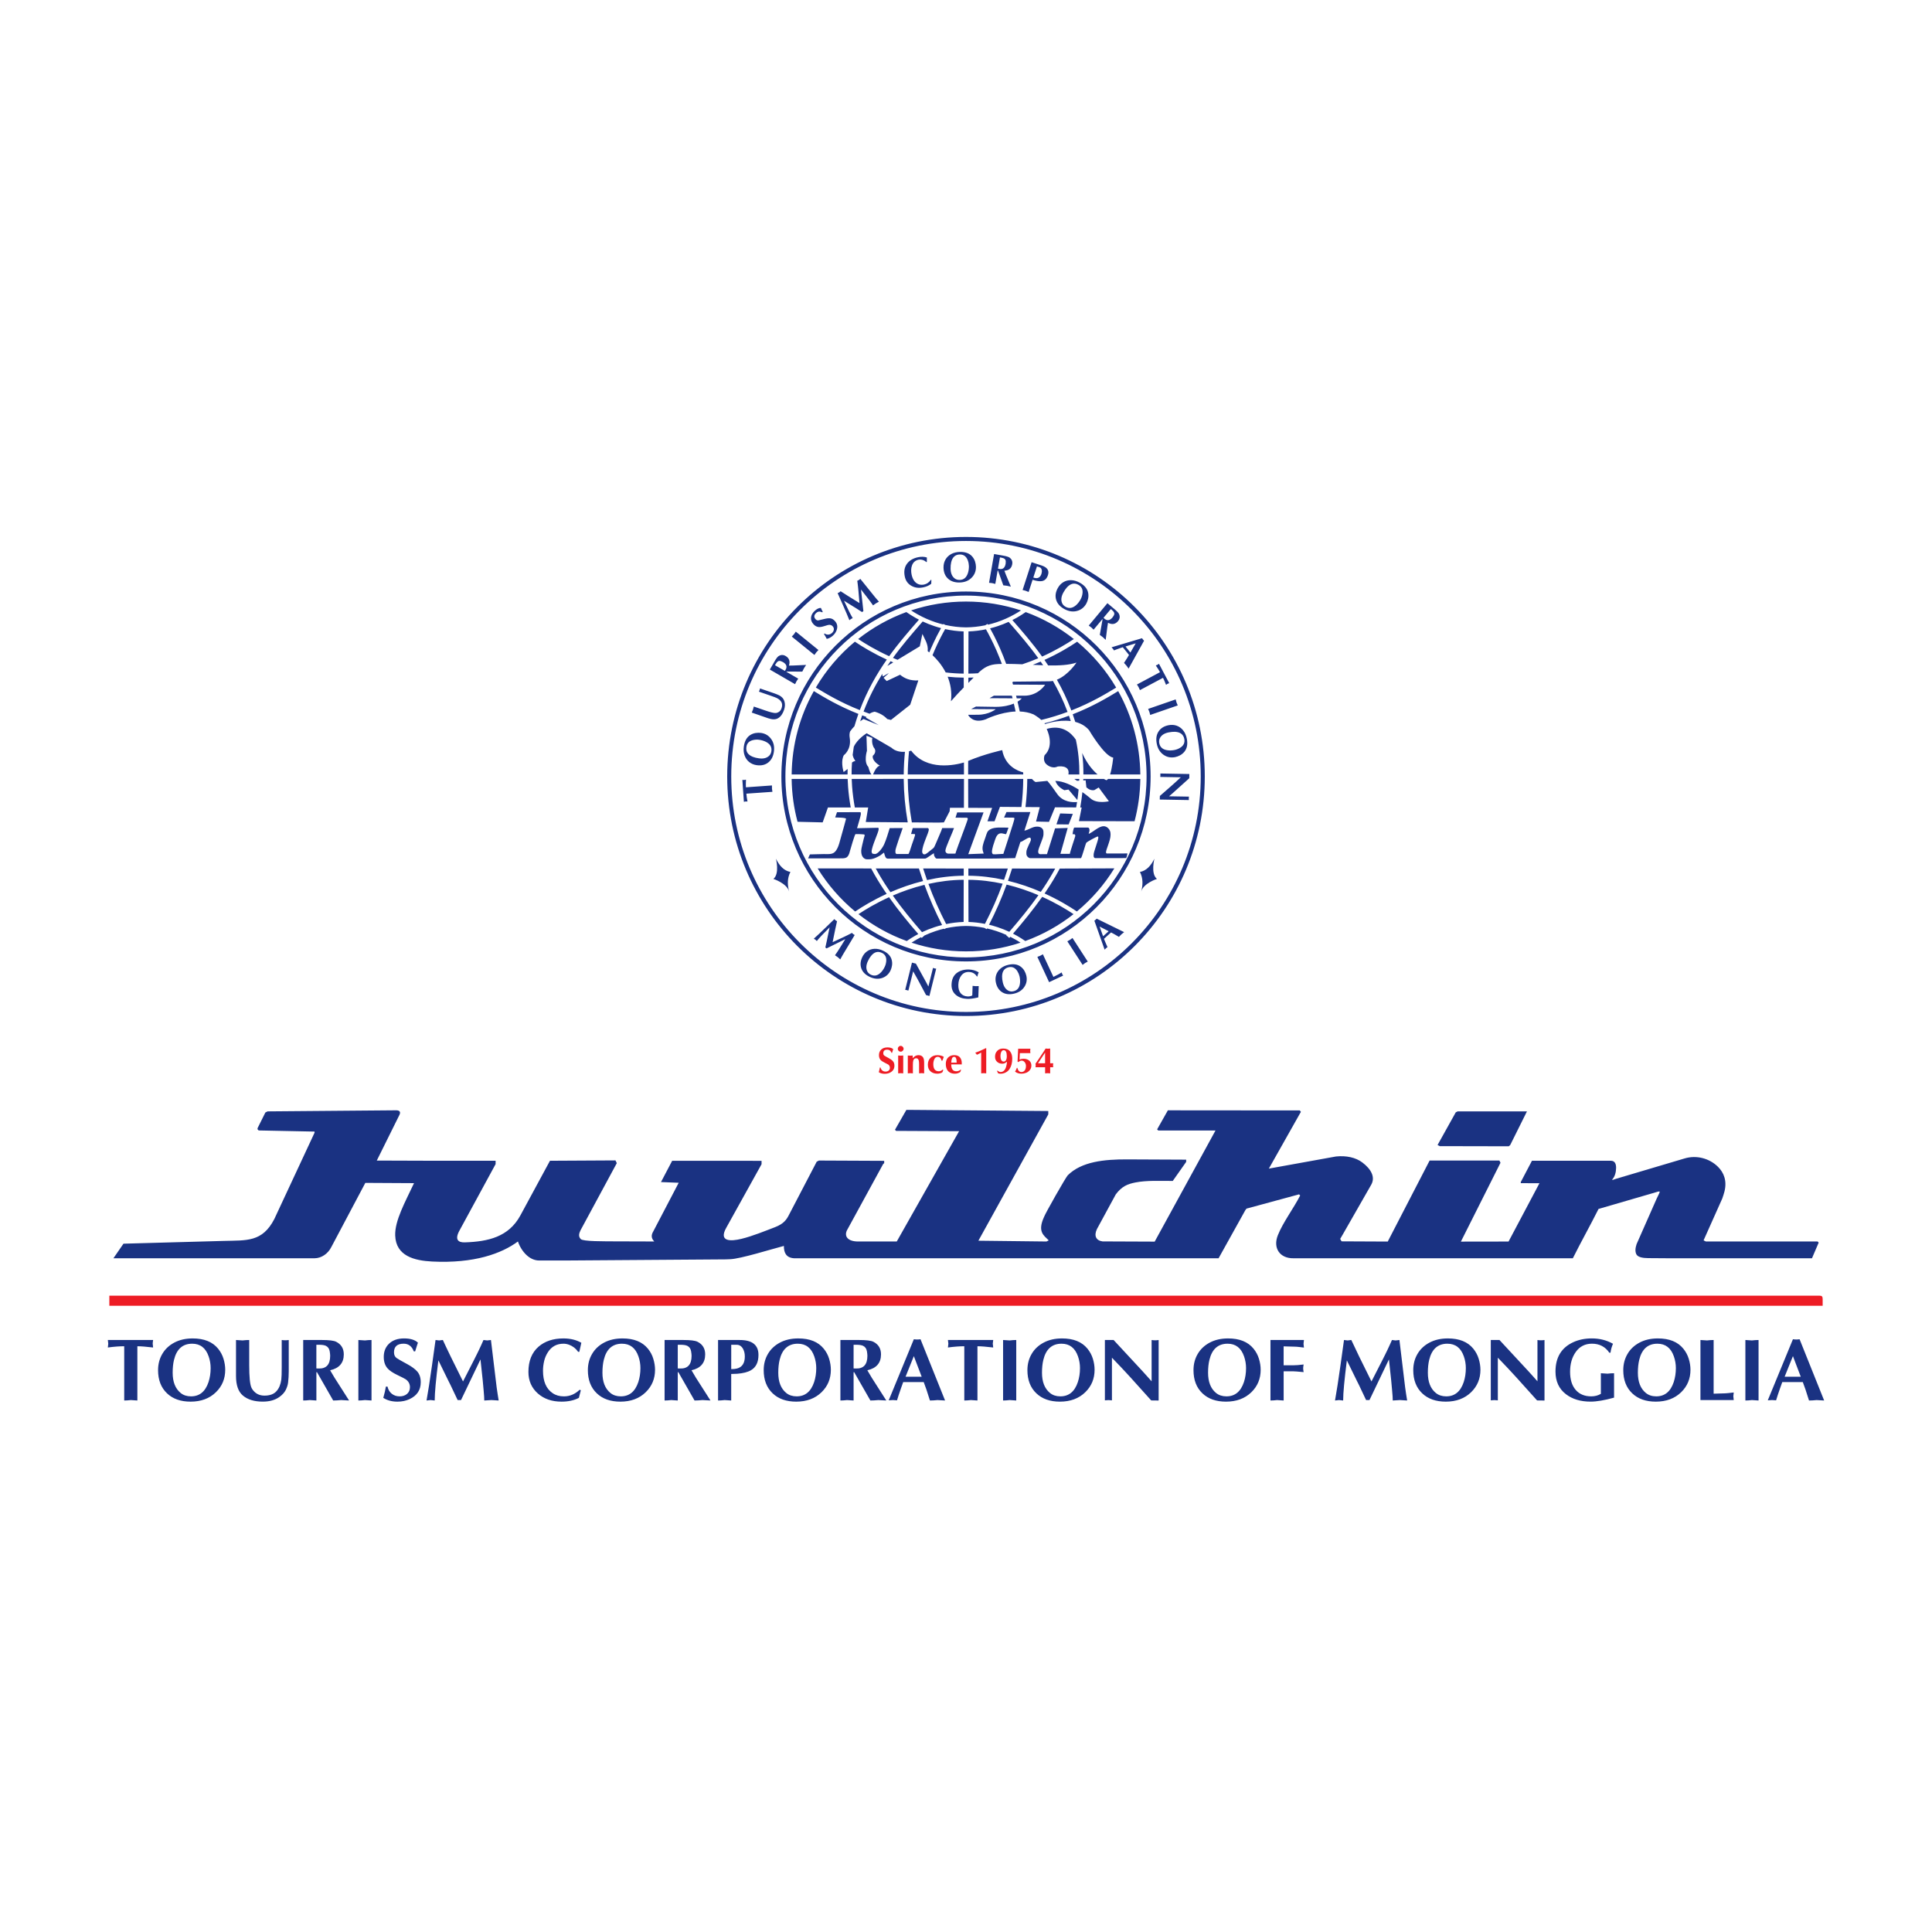 <?xml version="1.0" encoding="utf-8"?>
<!-- Generator: Adobe Illustrator 26.5.0, SVG Export Plug-In . SVG Version: 6.00 Build 0)  -->
<svg version="1.1" id="Layer_1" xmlns="http://www.w3.org/2000/svg" xmlns:xlink="http://www.w3.org/1999/xlink" x="0px" y="0px"
	 viewBox="0 0 1080 1080" style="enable-background:new 0 0 1080 1080;" xml:space="preserve">
<style type="text/css">
	.st0{fill-rule:evenodd;clip-rule:evenodd;}
	.st1{fill:#ED1C24;}
	.st2{fill:#E1251B;}
	.st3{fill-rule:evenodd;clip-rule:evenodd;fill:#16397B;}
	.st4{fill:#EE2745;}
	
		.st5{clip-path:url(#SVGID_00000086666666558453370030000011626594539849900944_);fill:url(#SVGID_00000011728079691588777840000002499808653104493496_);}
	
		.st6{clip-path:url(#SVGID_00000123406280512087388540000004171334349788589477_);fill:url(#SVGID_00000175298074362558839300000004413816015483223956_);}
	
		.st7{clip-path:url(#SVGID_00000141453375364585009170000012927738926104303760_);fill:url(#SVGID_00000111872369368040981480000011997369212804552864_);}
	
		.st8{clip-path:url(#SVGID_00000078727621634346763440000017338699806583507109_);fill:url(#SVGID_00000084504811457299371470000008731658447650445997_);}
	.st9{fill:#424243;}
	
		.st10{clip-path:url(#SVGID_00000088113495556960247200000007956906613729674646_);fill:url(#SVGID_00000050647352090406186110000003586981355788963768_);}
	.st11{fill:#FFFFFF;}
	
		.st12{clip-path:url(#SVGID_00000027602850432524135360000003505891296611664024_);fill:url(#SVGID_00000163059363653848305460000002158672674467781032_);}
	
		.st13{clip-path:url(#SVGID_00000058565246527756590000000003637792072548361390_);fill:url(#SVGID_00000174562844885587916430000011315864646410774171_);}
	
		.st14{clip-path:url(#SVGID_00000040555351781133743240000012681525481594330516_);fill:url(#SVGID_00000036970459836137562280000013387530059093158580_);}
	
		.st15{clip-path:url(#SVGID_00000026161487165378365840000001201520836040580538_);fill:url(#SVGID_00000127746079916169940420000003707746940076129939_);}
	
		.st16{clip-path:url(#SVGID_00000054978212195548981750000013922825364750660228_);fill:url(#SVGID_00000059293067130602057270000014544772682475195787_);}
	
		.st17{clip-path:url(#SVGID_00000013156874186622894630000017428237035582254223_);fill:url(#SVGID_00000182489028977785946580000017988738966640130977_);}
	
		.st18{clip-path:url(#SVGID_00000060742198613151414690000008088492938557567131_);fill:url(#SVGID_00000067202411868753073970000011301419669451482244_);}
	.st19{fill-rule:evenodd;clip-rule:evenodd;fill:#C8202F;}
	.st20{fill-rule:evenodd;clip-rule:evenodd;fill:#FFFFFF;}
	.st21{fill-rule:evenodd;clip-rule:evenodd;fill:#F98238;}
	.st22{filter:url(#Adobe_OpacityMaskFilter);}
	.st23{fill:url(#SVGID_00000052794638480912919450000002665869456601334711_);}
	.st24{mask:url(#SVGID_00000144306450412500879880000017351298869569432998_);fill-rule:evenodd;clip-rule:evenodd;fill:#ED1C24;}
	.st25{fill-rule:evenodd;clip-rule:evenodd;fill:#F5333F;}
	.st26{fill-rule:evenodd;clip-rule:evenodd;fill:#ED1C24;}
	.st27{fill-rule:evenodd;clip-rule:evenodd;fill:#F9A46E;}
	.st28{fill-rule:evenodd;clip-rule:evenodd;fill:#F47B26;}
	.st29{fill-rule:evenodd;clip-rule:evenodd;fill:#EB5433;}
	.st30{fill:#1A3282;}
	.st31{fill-rule:evenodd;clip-rule:evenodd;fill:#1A3282;}
	.st32{fill-rule:evenodd;clip-rule:evenodd;fill:#9D9FA2;}
	.st33{fill-rule:evenodd;clip-rule:evenodd;fill:#000303;}
	.st34{fill:#64003D;}
	.st35{fill:#536270;}
	.st36{fill-rule:evenodd;clip-rule:evenodd;fill:#64003D;}
	.st37{fill-rule:evenodd;clip-rule:evenodd;fill:#536270;}
	.st38{fill-rule:evenodd;clip-rule:evenodd;fill:#1A3382;}
	.st39{fill-rule:evenodd;clip-rule:evenodd;fill:#29387E;}
	.st40{fill-rule:evenodd;clip-rule:evenodd;fill:#F37021;}
	.st41{fill-rule:evenodd;clip-rule:evenodd;fill:#005C32;}
	.st42{fill-rule:evenodd;clip-rule:evenodd;fill:#D2AB67;}
	
		.st43{clip-path:url(#SVGID_00000136409349864911643840000000491865425101513615_);fill:url(#SVGID_00000057826284913284365260000002195557294550342064_);}
	
		.st44{clip-path:url(#SVGID_00000046333157540989077130000001091652802797701291_);fill:url(#SVGID_00000109024196984202734580000004154866865970285708_);}
	
		.st45{clip-path:url(#SVGID_00000062165432080997434280000004158527278483016121_);fill:url(#SVGID_00000163766319640296562220000002852717134357554306_);}
	.st46{fill-rule:evenodd;clip-rule:evenodd;fill:#00AEEF;}
	.st47{fill-rule:evenodd;clip-rule:evenodd;fill:#EC008C;}
	.st48{fill-rule:evenodd;clip-rule:evenodd;fill:#FFF200;}
	.st49{fill:#A7AAAC;}
	.st50{fill-rule:evenodd;clip-rule:evenodd;fill:#5C5B5B;}
	.st51{fill:#9D9D9F;}
	.st52{fill:#F04D23;}
	.st53{fill-rule:evenodd;clip-rule:evenodd;fill:#2E3192;}
	.st54{fill-rule:evenodd;clip-rule:evenodd;fill:#C4312D;}
	.st55{fill:#552715;}
	.st56{fill:#010101;}
	.st57{fill:#E31E2E;}
	.st58{fill:url(#SVGID_00000160185012111713131810000007000576193154441093_);}
	.st59{fill:url(#SVGID_00000083065796765459811840000008622875929153807533_);}
	.st60{clip-path:url(#SVGID_00000115494729239014626070000016747796708122481322_);}
	.st61{clip-path:url(#SVGID_00000000906658381568946130000003431651096552278422_);}
	.st62{clip-path:url(#SVGID_00000171692927752102446020000009618621736104580228_);}
	.st63{clip-path:url(#SVGID_00000060741785864302791730000017918934051994948237_);}
	.st64{clip-path:url(#SVGID_00000147222405650871834120000001204402577224806335_);}
	.st65{clip-path:url(#SVGID_00000165940060159377555680000003144363029837062332_);}
	.st66{clip-path:url(#SVGID_00000170259821184313315730000000679825590137828023_);}
	.st67{clip-path:url(#SVGID_00000147203873017083836630000017465967897992510640_);}
	.st68{clip-path:url(#SVGID_00000017498666590106655800000007810612883450327999_);}
	.st69{clip-path:url(#SVGID_00000061465580320236258080000005107268444043850169_);}
	.st70{clip-path:url(#SVGID_00000051349303883541882700000008075034171945910947_);}
	.st71{fill:#2650A1;}
	.st72{fill:url(#SVGID_00000072998503978256002300000013370435162631647376_);}
	.st73{fill:#FEFEFE;}
	.st74{fill:#FDFDFD;}
	.st75{fill:#FCFCFC;}
	.st76{fill:#FBFBFB;}
	.st77{fill:#FAFAFA;}
	.st78{fill:#F9F9F9;}
	.st79{fill:#F8F8F8;}
	.st80{fill:#F7F7F7;}
	.st81{fill:#F6F6F6;}
	.st82{fill:#F5F5F5;}
	.st83{fill:#F4F4F4;}
	.st84{fill:#F3F3F3;}
	.st85{fill:#F2F2F2;}
	.st86{fill:#F1F1F1;}
	.st87{fill:#F0F0F0;}
	.st88{fill:#EFEFEF;}
	.st89{fill:#EEEEEE;}
	.st90{fill:#EDEDED;}
	.st91{fill:#ECECEC;}
	.st92{fill:#EBEBEB;}
	.st93{fill:#EAEAEA;}
	.st94{fill:#E9E9E9;}
	.st95{fill:#E8E8E8;}
	.st96{fill:#E7E7E7;}
	.st97{fill:#E6E6E6;}
	.st98{fill:#E5E5E5;}
	.st99{fill:#E4E4E4;}
	.st100{fill:#E3E3E3;}
	.st101{fill:#E2E2E2;}
	.st102{fill:#E1E1E1;}
	.st103{fill:#E0E0E0;}
	.st104{fill:#DFDFDF;}
	.st105{fill:#DEDEDE;}
	.st106{fill:#DDDDDD;}
	.st107{fill:#DCDCDC;}
	.st108{fill:#DBDBDB;}
	.st109{fill:#DADADA;}
	.st110{fill:#D9D9D9;}
	.st111{fill:#D92231;}
	.st112{fill:url(#SVGID_00000104681782620004758540000008635994675702789517_);}
	.st113{fill:url(#SVGID_00000024722750272526410910000010212648832684249749_);}
	.st114{opacity:0.8;}
	.st115{fill:url(#SVGID_00000032609585207527872960000007341791760367688355_);}
	.st116{fill:url(#SVGID_00000007396480626130891930000012744225631146670757_);}
	.st117{fill-rule:evenodd;clip-rule:evenodd;fill:#010101;}
	.st118{fill:#80A845;}
	.st119{fill-rule:evenodd;clip-rule:evenodd;fill:#80A845;}
	.st120{fill:url(#SVGID_00000164490946484159981160000007611279864931209884_);}
	.st121{fill-rule:evenodd;clip-rule:evenodd;fill:#04984A;}
	.st122{fill-rule:evenodd;clip-rule:evenodd;fill:url(#SVGID_00000079458882292584736730000005723534887276358304_);}
	.st123{fill:url(#SVGID_00000157270064498388360880000005742908719409892529_);}
	.st124{fill:url(#SVGID_00000110430397618998863720000004661217125958668947_);}
	.st125{fill:url(#SVGID_00000124852307035576672150000015383162127736064409_);}
	.st126{fill:url(#SVGID_00000013189451356752909300000007473559304926275255_);}
	.st127{fill:url(#SVGID_00000069398593094007670710000011354632227210855079_);}
	.st128{fill:url(#SVGID_00000011032734804025312360000000169465336544279701_);}
	.st129{fill:url(#SVGID_00000078760428742096607860000008545239102604701833_);}
	.st130{fill:url(#SVGID_00000085249193041358988780000009894305175260911494_);}
	.st131{fill:url(#SVGID_00000071546967720777191520000001901254694144718464_);}
	.st132{fill:url(#SVGID_00000103972551975491310390000011126319411543577766_);}
	.st133{fill:url(#SVGID_00000160168653351714768610000010361551978970173370_);}
	.st134{fill:url(#SVGID_00000124851951090717352520000013213294924506190251_);}
	.st135{fill:url(#SVGID_00000150098660613647015830000012037567630329073054_);}
	.st136{fill:url(#SVGID_00000049936424616775945300000013322244896035779774_);}
	.st137{fill-rule:evenodd;clip-rule:evenodd;fill:url(#SVGID_00000108282457232301415910000015978857592175130004_);}
	.st138{fill:#0A529D;}
	.st139{fill:url(#SVGID_00000050647066579880292880000016914089103075479189_);}
	.st140{fill:url(#SVGID_00000069360161636969607270000015725610039592460952_);}
	.st141{fill:url(#SVGID_00000111191458475854815900000012730118489759985575_);}
	.st142{fill:url(#SVGID_00000068637829880194292210000016001390713735683740_);}
	.st143{fill:url(#SVGID_00000100367273276284937220000009734044066496993928_);}
	.st144{fill:url(#SVGID_00000020387145054700938740000016373361663923172512_);}
	.st145{fill:url(#SVGID_00000060731787958972975120000015915176247032206241_);}
	.st146{fill:url(#SVGID_00000124146723305383108650000007534327060829272750_);}
	.st147{fill:url(#SVGID_00000169526906447484632880000010605093371398328246_);}
	.st148{fill:url(#SVGID_00000125575480697940967610000003969502600338323609_);}
	.st149{fill:url(#SVGID_00000006696780970063110530000002663626946626338965_);}
	.st150{fill:url(#SVGID_00000163755314594311486590000011603504154624012934_);}
	.st151{fill-rule:evenodd;clip-rule:evenodd;fill:url(#SVGID_00000169527275244596338010000001991520667055169206_);}
	.st152{fill:url(#SVGID_00000120539272744656417020000000474207903346725779_);}
	.st153{fill:url(#SVGID_00000106835914992186122830000013346891066756750977_);}
	.st154{fill:url(#SVGID_00000093163467985087544080000010404440700600001929_);}
	.st155{fill:url(#SVGID_00000013909399373551165280000004295703337919597998_);}
	.st156{fill:url(#SVGID_00000090268954244447077140000000979600751642905475_);}
	.st157{fill:url(#SVGID_00000077314704280275815830000014949611889429907102_);}
	.st158{fill:url(#SVGID_00000176004264992480535480000013508205515038668202_);}
	.st159{fill:url(#SVGID_00000012461985888222085730000002483164747390434945_);}
	.st160{fill:url(#SVGID_00000124877282419240180060000003541808657475767484_);}
	.st161{fill:url(#SVGID_00000160172541696626768290000015001446687898001573_);}
	.st162{fill:url(#SVGID_00000057837236905110240710000006718850894881312908_);}
	.st163{fill:url(#SVGID_00000000922041498292162150000011649850547422559167_);}
	.st164{fill:url(#SVGID_00000025420158945818349910000009418375616325949112_);}
	.st165{fill:url(#SVGID_00000043435974288195830110000013721290677444436385_);}
	.st166{fill:url(#SVGID_00000129186007590730416220000016306491466325682097_);}
	.st167{fill:url(#SVGID_00000135684824334630510420000016048546382445013650_);}
	.st168{fill:url(#SVGID_00000083774659877356146540000017966372083419541408_);}
	.st169{fill-rule:evenodd;clip-rule:evenodd;fill:url(#SVGID_00000098197743663563137040000005227203401449275292_);}
	.st170{fill:url(#SVGID_00000152258782698008124820000014219134043808172676_);}
	.st171{fill:url(#SVGID_00000080203946293136375800000001209095606468616125_);}
	.st172{fill:url(#SVGID_00000034811982903429621860000016250765005886744500_);}
	.st173{fill:url(#SVGID_00000182489292500921091620000016410109734275226549_);}
	.st174{fill:url(#SVGID_00000166663795929529838760000015295685403197986210_);}
	.st175{fill:url(#SVGID_00000165940999676785045240000013515599206515884705_);}
	.st176{fill:url(#SVGID_00000088099664893278085480000016127214048604524432_);}
	.st177{fill:url(#SVGID_00000084526582699855216980000017236216712180926890_);}
	.st178{fill:url(#SVGID_00000137841851382908444850000016440312669370881927_);}
	.st179{fill:url(#SVGID_00000087396568676913789180000003884099576849920152_);}
	.st180{fill:url(#SVGID_00000031904677271075645680000017122396997570742939_);}
	.st181{fill:url(#SVGID_00000043441701691515818440000010804652999025902986_);}
	.st182{fill:url(#SVGID_00000092435429315338137450000016794818483020688561_);}
	.st183{fill:url(#SVGID_00000047760207971080038520000006241966704808738749_);}
	.st184{fill-rule:evenodd;clip-rule:evenodd;fill:url(#SVGID_00000129913278823844311220000005933020857267684245_);}
	.st185{fill:url(#SVGID_00000162347996581428116890000006672698028457243014_);}
	.st186{fill:url(#SVGID_00000045596027165249784240000015015158472642506370_);}
	.st187{fill:url(#SVGID_00000052070532574115099550000014607964163408651927_);}
	.st188{fill:url(#SVGID_00000123407750045756245220000007858924799508605570_);}
	.st189{fill:url(#SVGID_00000120558346809073551320000005682567581124669867_);}
	.st190{fill:url(#SVGID_00000038396630407745445960000006595010035922484096_);}
	.st191{fill:url(#SVGID_00000100384031473441227130000015969052808330537121_);}
	.st192{fill:url(#SVGID_00000021816653678078627620000012318408977474641822_);}
	.st193{fill:url(#SVGID_00000000923372746693208660000015928181028644881839_);}
	.st194{fill:url(#SVGID_00000133501330456933473190000014824653795835471021_);}
	.st195{fill:url(#SVGID_00000111912009138431172690000008295223432032640153_);}
	.st196{fill:url(#SVGID_00000001646561167742484740000001708863377123582859_);}
	.st197{fill:url(#SVGID_00000150797441404613243290000003209824407545260222_);}
	.st198{fill:url(#SVGID_00000131363296476362270350000017675221707629950093_);}
	.st199{fill:url(#SVGID_00000041297792876549924760000008102334616108433029_);}
	.st200{fill:url(#SVGID_00000084513587568017952490000007738744384417894324_);}
	.st201{fill:url(#SVGID_00000023254212463131447280000015839062129916554642_);}
	.st202{fill:url(#SVGID_00000084516975239985875380000002785445592032631460_);}
	.st203{fill:url(#SVGID_00000066492630027616142610000017216319359427434663_);}
	.st204{fill-rule:evenodd;clip-rule:evenodd;fill:url(#SVGID_00000161604402790918498980000012154759934278308023_);}
	.st205{fill:url(#SVGID_00000034771693080715347820000008424870695726203063_);}
	.st206{fill:url(#SVGID_00000124129393612097163250000009501888165138955401_);}
	.st207{fill:url(#SVGID_00000084529855473720392960000012747088333388069020_);}
	.st208{fill:url(#SVGID_00000082356520736633988660000002245324693620050337_);}
	.st209{fill:url(#SVGID_00000026856627139073212830000012290904505529351581_);}
	.st210{fill:url(#SVGID_00000029030305840123859570000003796546556856476054_);}
	.st211{fill:url(#SVGID_00000145752987772714148960000009404295499206336929_);}
	.st212{fill:url(#SVGID_00000040563170236755359180000015043593792638394754_);}
	.st213{fill:url(#SVGID_00000014630898955607818400000003738022062848335008_);}
	.st214{fill:url(#SVGID_00000122678780732260979150000014682370892958052538_);}
	.st215{fill:url(#SVGID_00000124150902598202067280000004530669287378508216_);}
	.st216{fill:url(#SVGID_00000183217715130426582430000009683437333498212773_);}
	.st217{fill:url(#SVGID_00000161625964775069292830000004041346725622627968_);}
	.st218{fill:url(#SVGID_00000061472585078364358990000005609128668179223701_);}
	.st219{fill:url(#SVGID_00000170963127168616170880000010869724701955166901_);}
	.st220{fill:url(#SVGID_00000121255347498156334620000011636867161732253617_);}
	.st221{fill-rule:evenodd;clip-rule:evenodd;fill:url(#SVGID_00000119798241757136207730000005568292983318448543_);}
	.st222{fill:url(#SVGID_00000058590788423590932300000000093789624250784141_);}
	.st223{fill:url(#SVGID_00000161619510666816931920000013956090402185411223_);}
	.st224{fill:url(#SVGID_00000092414811529737574010000007152919176255294636_);}
	.st225{fill:url(#SVGID_00000083080120151335570710000014595836859367505287_);}
	.st226{fill:url(#SVGID_00000013911120262242222300000016017771649774678912_);}
	.st227{fill:url(#SVGID_00000054985551226795794850000009957663170664852874_);}
	.st228{fill:url(#SVGID_00000098188122134558021760000000900669211044983984_);}
	.st229{fill:url(#SVGID_00000153677692197669408800000005235914895987294110_);}
	.st230{fill:url(#SVGID_00000080208289756948158370000008902227643916344499_);}
	.st231{fill:url(#SVGID_00000003820386956174504500000000013086584558259102_);}
	.st232{fill:url(#SVGID_00000049908267691961949430000003175564990667549618_);}
	.st233{fill:url(#SVGID_00000142887914004709738490000011277485637605842358_);}
	.st234{fill:url(#SVGID_00000060729208394037254660000010347363742114139036_);}
	.st235{fill:url(#SVGID_00000119091616561833781330000010746386044248389775_);}
	.st236{fill:url(#SVGID_00000162320223590518515340000008899069062577293198_);}
	.st237{fill-rule:evenodd;clip-rule:evenodd;fill:url(#SVGID_00000039097734631727697530000003321429687734749838_);}
	.st238{fill:url(#SVGID_00000067213511904768153340000009351062730623061141_);}
	.st239{fill:url(#SVGID_00000182521468930178492960000001969166907822529209_);}
	.st240{fill:url(#SVGID_00000152251172885830165830000016279273084169537667_);}
	.st241{fill:url(#SVGID_00000074400254099672334300000003976467577663670145_);}
	.st242{fill:url(#SVGID_00000133525889409781994680000002322997135152664711_);}
	.st243{fill:url(#SVGID_00000005963043185650972960000006954386432231981753_);}
	.st244{fill:url(#SVGID_00000021118295470766958430000013844733787286911166_);}
	.st245{fill:url(#SVGID_00000050624680472662626550000014483444918264483002_);}
	.st246{fill:url(#SVGID_00000121266084527416899640000006764358651382473878_);}
	.st247{fill:url(#SVGID_00000044163420981118515760000005356112910311789461_);}
	.st248{fill:url(#SVGID_00000021818896251093904610000003269522035868826266_);}
	.st249{fill:url(#SVGID_00000029746479668106190330000013705268095079783583_);}
	.st250{fill:url(#SVGID_00000172430357973342482760000000654248399045023166_);}
	.st251{fill:url(#SVGID_00000049913757757050732850000015842724122007283072_);}
	.st252{fill:url(#SVGID_00000069390850061140054540000017383458134928408977_);}
	.st253{fill-rule:evenodd;clip-rule:evenodd;fill:url(#SVGID_00000074435269057919284760000012170190046253806506_);}
	.st254{fill:url(#SVGID_00000034784723587505637740000013657838348994775979_);}
	.st255{fill:url(#SVGID_00000032616992990207722210000007293380580654416813_);}
	.st256{fill:url(#SVGID_00000181068740410929671480000007832890837695388583_);}
	.st257{fill:url(#SVGID_00000070097210635948630690000005625370419736871324_);}
	.st258{fill:url(#SVGID_00000030448164111219186080000004493368527317153418_);}
	.st259{fill:url(#SVGID_00000041260408524935704710000006501666212308888502_);}
	.st260{fill:url(#SVGID_00000120529612824306165610000013011519648682752667_);}
	.st261{fill:url(#SVGID_00000021105678375535766840000004766540938904724617_);}
	.st262{fill:url(#SVGID_00000150800940759374187570000017625198178296929446_);}
	.st263{fill:url(#SVGID_00000049916680488934990250000017389014993049557897_);}
	.st264{fill:url(#SVGID_00000117639853047741078680000004752865752434756017_);}
	.st265{fill:url(#SVGID_00000125567805025534454550000009723470753297581448_);}
	.st266{fill:url(#SVGID_00000150807455271459452350000010351269825138951577_);}
	.st267{fill:url(#SVGID_00000045588586546099919790000016368862658197541820_);}
	.st268{fill:url(#SVGID_00000074436410971809733250000005847436507941038489_);}
	.st269{fill-rule:evenodd;clip-rule:evenodd;fill:url(#SVGID_00000147935490940277551620000008817794710273248159_);}
	.st270{fill:url(#SVGID_00000065071152425781400010000012183852393943474347_);}
	.st271{fill:url(#SVGID_00000002363300158358472330000018446447785210551715_);}
	.st272{fill:url(#SVGID_00000127004570364055837460000010649140764787439001_);}
	.st273{fill:url(#SVGID_00000041293278945844678510000014413922418897268355_);}
	.st274{fill:url(#SVGID_00000092422608392130805540000010608621538169483176_);}
	.st275{fill:url(#SVGID_00000028312526294476877610000017642858067443710633_);}
	.st276{fill:url(#SVGID_00000109735778984910896010000018087344262034345866_);}
	.st277{fill:url(#SVGID_00000066495758545442477780000006225193353535520649_);}
	.st278{fill:url(#SVGID_00000007391354851372422830000009302200768417540534_);}
	.st279{fill:url(#SVGID_00000145031706714328408190000014934012516358910131_);}
	.st280{fill:url(#SVGID_00000183243473335958934090000008728958741416625299_);}
	.st281{fill:url(#SVGID_00000007394077883846792600000013833178061089414310_);}
	.st282{fill:url(#SVGID_00000116235613926056641600000013371246585492050602_);}
	.st283{fill:url(#SVGID_00000178197536425238678660000003204603536745561500_);}
	.st284{fill:url(#SVGID_00000173853457585803134500000017680165357904845219_);}
	.st285{fill-rule:evenodd;clip-rule:evenodd;fill:url(#SVGID_00000127765881146860871860000012021355194302996134_);}
	.st286{fill:url(#SVGID_00000168093373379453595580000002766356627255724723_);}
	.st287{fill:url(#SVGID_00000114043153676852960080000007496259161885993378_);}
	.st288{fill:url(#SVGID_00000103235630039118496740000012420673885901921667_);}
	.st289{fill:url(#SVGID_00000181788353638988796400000005105516311750531988_);}
	.st290{fill:url(#SVGID_00000021079924538534692540000016059307417954636706_);}
	.st291{fill:url(#SVGID_00000143596655154061944760000014895900672270875316_);}
	.st292{fill:url(#SVGID_00000040570538613204531130000000096842849928010644_);}
	.st293{fill:url(#SVGID_00000029724000618823708170000008160652211266322076_);}
	.st294{fill:url(#SVGID_00000113324610964392700800000002086242236905498770_);}
	.st295{fill:url(#SVGID_00000061468063644330096110000018235459863328462733_);}
	.st296{fill:url(#SVGID_00000053512997497740828410000003485460679962340025_);}
	.st297{fill:url(#SVGID_00000159467973587534697160000012214238817914260098_);}
	.st298{fill:url(#SVGID_00000044152218770485169450000007881134920641068190_);}
	.st299{fill:url(#SVGID_00000176733274695688857720000012284024902475423631_);}
	.st300{fill:url(#SVGID_00000037656030490168584120000009132384342473505974_);}
	.st301{fill:url(#SVGID_00000065758709645100028070000015076560225565985162_);}
	.st302{fill:url(#SVGID_00000073002892980771001780000006490117468675903370_);}
	.st303{fill:url(#SVGID_00000018930128589561097620000006710391794693178509_);}
	.st304{fill-rule:evenodd;clip-rule:evenodd;fill:url(#SVGID_00000140728401731710561230000006988868037577597102_);}
	.st305{fill:url(#SVGID_00000119834812916131405500000012164015184389811328_);}
	.st306{fill:url(#SVGID_00000121959510656850353890000002341375752901629105_);}
	.st307{fill:url(#SVGID_00000174604329254147554230000011943665380685291946_);}
	.st308{fill:url(#SVGID_00000040544403873197519990000007180535184915624874_);}
	.st309{fill:url(#SVGID_00000109737227586570790970000014968538782486303884_);}
	.st310{fill:url(#SVGID_00000171704465614128846560000004420041910442102451_);}
	.st311{fill:url(#SVGID_00000179611102373536055130000002154946935024416667_);}
	.st312{fill:url(#SVGID_00000119807373902274658720000001915282619607110289_);}
	.st313{fill:url(#SVGID_00000088113363870197024430000000238292337440303275_);}
	.st314{fill:url(#SVGID_00000126287353886210546220000013522900424071723702_);}
	.st315{fill:url(#SVGID_00000173143651101873059600000007093332198401426335_);}
	.st316{fill:url(#SVGID_00000129195556818051616540000017484504970304156290_);}
	.st317{fill:url(#SVGID_00000072279764673641910250000005441935730869951404_);}
	.st318{fill:url(#SVGID_00000035506391165358546330000000326620943092903609_);}
	.st319{fill:url(#SVGID_00000023280201815697280120000011955935098084846766_);}
	.st320{fill:url(#SVGID_00000006692394229816017620000011623042374125988778_);}
	.st321{fill:url(#SVGID_00000031203418919563843790000010896591177325013438_);}
	.st322{fill:url(#SVGID_00000053531164640746957350000007673086085310771646_);}
	.st323{fill:url(#SVGID_00000026130139115142099370000017255128128479102080_);}
	.st324{fill:url(#SVGID_00000058560677146536207900000006862556291979129747_);}
	.st325{fill-rule:evenodd;clip-rule:evenodd;fill:url(#SVGID_00000005965759913696862530000010794477254360470418_);}
	.st326{fill:url(#SVGID_00000183931784409213425530000013341488745979928496_);}
	.st327{fill:url(#SVGID_00000152241165245574840730000010480567744402562475_);}
	.st328{fill:url(#SVGID_00000059311542622303324960000004593874603936550819_);}
	.st329{fill:url(#SVGID_00000155105547719060732880000002961954362906871684_);}
	.st330{fill:url(#SVGID_00000163754147318294378210000012362695930698027416_);}
	.st331{fill:url(#SVGID_00000034051480830986908690000011781394940433737615_);}
	.st332{fill:url(#SVGID_00000170269308407108609140000013824147029404294079_);}
	.st333{fill:url(#SVGID_00000041998045263112478200000017650591782918157199_);}
	.st334{fill:url(#SVGID_00000155118127431805072550000000094761713651766160_);}
	.st335{fill:url(#SVGID_00000077298037654413377730000009945537870276165799_);}
	.st336{fill:url(#SVGID_00000158011417587338414260000009051672821998571950_);}
	.st337{fill:url(#SVGID_00000075860598215814061630000016134949263457619078_);}
	.st338{fill:url(#SVGID_00000145748597058936525210000006037027867580243601_);}
	.st339{fill:url(#SVGID_00000016062832335434929650000010644178123776749214_);}
	.st340{fill:url(#SVGID_00000147909226709397781860000003321864904496288913_);}
	.st341{fill:url(#SVGID_00000159427671007324847520000002060752206493156781_);}
	.st342{fill-rule:evenodd;clip-rule:evenodd;fill:url(#SVGID_00000119118338529919722000000014690643661538245020_);}
	.st343{fill:url(#SVGID_00000000905831884994139250000012543842735279307906_);}
	.st344{fill:url(#SVGID_00000158002229850469320090000003187311733621113773_);}
	.st345{fill:url(#SVGID_00000075841858505768669820000003615245110914727570_);}
	.st346{fill:url(#SVGID_00000106121196887578176690000017056823267234982830_);}
	.st347{fill:url(#SVGID_00000114767171007528822830000013793048839526243236_);}
	.st348{fill:url(#SVGID_00000011734270967277153970000001776222747625492877_);}
	.st349{fill:url(#SVGID_00000173134867144132969120000017673271643885931941_);}
	.st350{fill:url(#SVGID_00000072275497877022490720000013184661389232712631_);}
	.st351{fill:url(#SVGID_00000091733215356643207360000018091225865160880545_);}
	.st352{fill:url(#SVGID_00000039127542009965463980000015462693964483176867_);}
	.st353{fill:url(#SVGID_00000163054429633325591540000014018096302476942254_);}
	.st354{fill:url(#SVGID_00000080194795742161508510000002265446369945883009_);}
	.st355{fill:url(#SVGID_00000115506834800241049080000006057711307162873761_);}
	.st356{fill:url(#SVGID_00000016074041330077277870000004815848652636096394_);}
	.st357{fill:url(#SVGID_00000029046239636101354220000017354310265947443591_);}
	.st358{fill:url(#SVGID_00000072255934282458716820000002551698257468189598_);}
	.st359{fill:url(#SVGID_00000098211709186371748010000013986950538152905107_);}
	.st360{fill:url(#SVGID_00000182528713733133674550000002191044832022262925_);}
	.st361{fill:url(#SVGID_00000128464042862100550670000001667416925433049217_);}
	.st362{fill:url(#SVGID_00000128457173685024435970000000775306963009770393_);}
	.st363{fill:#C1282D;}
	.st364{fill-rule:evenodd;clip-rule:evenodd;fill:url(#SVGID_00000000185914837456017130000013393983241742201482_);}
	.st365{fill:url(#SVGID_00000029768502409829775010000012485944467547248265_);}
	.st366{fill:url(#SVGID_00000078731754201921925410000005217995330909922476_);}
	.st367{fill:url(#SVGID_00000096034449087619446530000017516455900381848487_);}
	.st368{fill:url(#SVGID_00000091015972173035453760000007941562846479796399_);}
	.st369{fill:url(#SVGID_00000002364782355360790340000016059045807703141558_);}
	.st370{fill:url(#SVGID_00000119803428605900522400000012964685937895012000_);}
	.st371{fill:url(#SVGID_00000072981048660887799640000018255420958861016224_);}
	.st372{fill:url(#SVGID_00000088824943475314899090000010233659201093235374_);}
	.st373{fill:url(#SVGID_00000123409479850110129410000016154749550299940245_);}
	.st374{fill:url(#SVGID_00000079461573568990718600000010442278148169177236_);}
	.st375{fill:url(#SVGID_00000170277527610736403810000016286847119300186046_);}
	.st376{fill:url(#SVGID_00000008135035425748623190000006509482147772068030_);}
	.st377{fill:url(#SVGID_00000111908949913104016400000000531001079923379101_);}
	.st378{fill:url(#SVGID_00000051344013842509312300000000254830113507410574_);}
	.st379{fill:url(#SVGID_00000008850835051826764340000010265039947442044053_);}
	.st380{fill:url(#SVGID_00000018229609354000118570000017519900052934436231_);}
	.st381{fill-rule:evenodd;clip-rule:evenodd;fill:url(#SVGID_00000016066283305780309080000016549826108472805554_);}
	.st382{fill:url(#SVGID_00000009589119460895692250000011812143571550815882_);}
	.st383{fill:url(#SVGID_00000114781475653891815050000016950715639315146429_);}
	.st384{fill:url(#SVGID_00000073680790184626099850000005150482313075476411_);}
	.st385{fill:url(#SVGID_00000045577125820261886370000010749246397839505340_);}
	.st386{fill:url(#SVGID_00000031191905918764392130000000206664132754655630_);}
	.st387{fill:url(#SVGID_00000124851002384927363230000017611325456281156511_);}
	.st388{fill:url(#SVGID_00000155116478535239625690000011781196570527952031_);}
	.st389{fill:url(#SVGID_00000014622373566316651490000009827368949833730720_);}
	.st390{fill:url(#SVGID_00000177455118796581098290000017250192648496465041_);}
	.st391{fill:url(#SVGID_00000034052761328547595000000005184799350687507369_);}
	.st392{fill:url(#SVGID_00000064337781117490503080000013755702040427587006_);}
	.st393{fill:url(#SVGID_00000060708973385641870190000018077590959694389890_);}
	.st394{fill:url(#SVGID_00000013179034574110697140000006338703023289505440_);}
	.st395{fill:url(#SVGID_00000142165005138570065990000009398608402865340341_);}
	.st396{fill:url(#SVGID_00000138531179552339819310000003814500139746521014_);}
	.st397{fill:url(#SVGID_00000065769495997253709250000001718072765895809159_);}
	.st398{fill:url(#SVGID_00000175290882336091695940000009506582584016082066_);}
	.st399{fill:url(#SVGID_00000054245997125918245450000016799427112151108504_);}
	.st400{fill:url(#SVGID_00000178168552155079486740000009832735869804586923_);}
	.st401{fill:url(#SVGID_00000024692643040048102700000005085771649586330256_);}
</style>
<g>
	<rect x="539.69" y="679.56" class="st20" width="0.63" height="0.63"/>
	<path class="st26" d="M61.12,729.94h957.76v-3.78c0-1.45-0.44-1.88-1.88-1.88H61.12V729.94z"/>
	<path class="st30" d="M1006.63,769.58L1006.63,769.58l-4.37-11.49l-4.63,11.49H1006.63z M996.31,772.58L996.31,772.58l-1.23,3.44
		l-1.31,3.83l-0.92,2.94l-2.29-0.15l-2.36,0.15l14.06-34.15c0.63,0.09,1.24,0.15,1.85,0.15c0.59,0,1.22-0.05,1.87-0.15l13.73,34.25
		l-4.22-0.25c-1.52,0.16-2.93,0.25-4.24,0.25c-1.44-4.71-2.61-8.14-3.48-10.31H996.31z M975.68,749.07L975.68,749.07
		c0.52,0,1.75,0.08,3.67,0.24c1.36-0.17,2.59-0.24,3.69-0.24v33.82l-3.69-0.25c-1.36,0.16-2.58,0.25-3.67,0.25V749.07z
		 M957.92,779.08L957.92,779.08c0.61,0,1.53-0.03,2.76-0.09c1.23-0.05,2.16-0.08,2.76-0.08c0.74,0,1.62-0.06,2.66-0.17l3.07-0.34
		l-0.23,2.12c0,0.3,0.08,1.01,0.23,2.12h-18.61v-33.57c0.51,0,1.73,0.08,3.7,0.24c1.36-0.17,2.58-0.24,3.67-0.24V779.08z
		 M915.58,767.36L915.58,767.36c0,5.12,1.49,8.89,4.47,11.32c1.55,1.26,3.48,1.89,5.8,1.89c4.74,0,8-2.65,9.77-7.97
		c0.79-2.41,1.2-5.01,1.2-7.81c0-2.23-0.37-4.41-1.11-6.53c-1.64-4.75-4.71-7.12-9.21-7.12c-5.32,0-8.71,3.02-10.17,9.05
		C915.83,762.25,915.58,764.64,915.58,767.36z M925.61,783.53L925.61,783.53c-5.56,0-9.94-1.55-13.18-4.64
		c-3.34-3.17-5.01-7.49-5.01-12.97c0-3.33,0.78-6.35,2.35-9.03c1.55-2.69,3.8-4.81,6.72-6.36c2.93-1.56,6.36-2.34,10.29-2.34
		c6.36,0,11.09,1.9,14.21,5.73c1.39,1.71,2.4,3.6,3.03,5.66c0.64,2.09,0.96,4.15,0.96,6.15c0,4.98-1.74,9.16-5.21,12.54
		C936.17,781.77,931.46,783.53,925.61,783.53z M902.25,781.29L902.25,781.29c-5.32,1.49-9.7,2.23-13.12,2.23
		c-5.59,0-10.18-1.39-13.77-4.16c-3.89-2.98-5.83-7.21-5.83-12.66c0-7.89,3.3-13.36,9.93-16.4c3.09-1.42,6.54-2.12,10.37-2.12
		c4.36,0,8.31,1,11.85,3c-0.71,1.58-1.17,3.25-1.39,4.98h-0.68c-2.28-3.35-5.51-5.03-9.69-5.03c-3.86,0-6.9,1.56-9.08,4.67
		c-2.1,2.95-3.15,6.63-3.15,11.05c0,4.33,1.05,7.7,3.13,10.11c2.09,2.41,4.98,3.61,8.68,3.61c2.05,0,3.85-0.47,5.4-1.4v-11.52
		c0.51,0,1.73,0.08,3.7,0.24c1.36-0.16,2.57-0.24,3.67-0.24V781.29z M833.34,749.07L833.34,749.07h4.88l16.06,17.32
		c0.34,0.37,0.9,0.98,1.69,1.87c0.79,0.87,1.36,1.51,1.74,1.94l1.74,1.96v-23.08c0.63,0.1,1.28,0.15,1.97,0.15
		c0.64,0,1.29-0.05,1.97-0.15v33.82l-4.15-0.05l-11.48-12.76c-0.9-0.97-1.74-1.91-2.55-2.77c-0.8-0.87-1.65-1.79-2.56-2.76
		l-5.35-5.6v23.85l-1.97-0.15l-1.97,0.15V749.07z M798.18,767.36L798.18,767.36c0,5.12,1.48,8.89,4.46,11.32
		c1.55,1.26,3.49,1.89,5.81,1.89c4.73,0,7.99-2.65,9.77-7.97c0.79-2.41,1.19-5.01,1.19-7.81c0-2.23-0.36-4.41-1.1-6.53
		c-1.64-4.75-4.71-7.12-9.22-7.12c-5.32,0-8.71,3.02-10.17,9.05C798.42,762.25,798.18,764.64,798.18,767.36z M808.21,783.53
		L808.21,783.53c-5.55,0-9.95-1.55-13.18-4.64c-3.34-3.17-5.01-7.49-5.01-12.97c0-3.33,0.77-6.35,2.34-9.03
		c1.56-2.69,3.8-4.81,6.72-6.36c2.94-1.56,6.36-2.34,10.29-2.34c6.35,0,11.09,1.9,14.21,5.73c1.39,1.71,2.4,3.6,3.02,5.66
		c0.64,2.09,0.97,4.15,0.97,6.15c0,4.98-1.74,9.16-5.22,12.54C818.76,781.77,814.04,783.53,808.21,783.53z M778.12,749.07
		L778.12,749.07c1.1,0.17,1.78,0.24,2.06,0.24c0.29,0,0.99-0.08,2.11-0.24l3.2,26.51c0.1,0.92,0.29,2.17,0.54,3.74
		c0.11,0.7,0.3,1.88,0.58,3.57l-4.07-0.25l-3.98,0.25c0-1.22-0.11-3.14-0.37-5.73l-0.5-5.47l-1.26-11.77l-10.89,22.73h-1.88
		l-3.99-8.43c-0.25-0.48-0.64-1.24-1.15-2.29l-5.62-11.47c-1.37,10.73-2.07,18.2-2.07,22.43l-2.3-0.25l-2.25,0.25
		c0.45-2.52,0.91-5.36,1.42-8.57c0.48-3.09,1.02-6.83,1.66-11.27l1.94-13.98c1.08,0.17,1.76,0.24,2.03,0.24
		c0.27,0,0.96-0.09,2.06-0.25c2.09,4.59,5.84,12.32,11.27,23.18l5.97-11.67c0.73-1.43,1.3-2.56,1.7-3.39
		c0.22-0.46,0.6-1.23,1.13-2.31l1.36-2.93C776.98,751.6,777.42,750.65,778.12,749.07z M717.56,782.89L717.56,782.89l-3.67-0.25
		c-1.36,0.16-2.58,0.25-3.69,0.25v-33.82h18.71l-0.23,2.12c0,0.31,0.08,1.01,0.23,2.12l-2.74-0.34c-0.94-0.11-1.79-0.18-2.54-0.18
		c-0.68,0-1.68-0.03-3.03-0.08c-1.35-0.06-2.36-0.09-3.04-0.09v10.59h5.22c1.59,0,3.58-0.16,5.95-0.46
		c-0.17,1.03-0.25,1.74-0.25,2.12c0,0.4,0.08,1.12,0.25,2.15c-3.22-0.31-5.22-0.46-6-0.46h-5.16V782.89z M675.32,767.36
		L675.32,767.36c0,5.12,1.49,8.89,4.46,11.32c1.55,1.26,3.49,1.89,5.81,1.89c4.74,0,7.99-2.65,9.77-7.97
		c0.79-2.41,1.19-5.01,1.19-7.81c0-2.23-0.37-4.41-1.1-6.53c-1.64-4.75-4.71-7.12-9.21-7.12c-5.33,0-8.72,3.02-10.17,9.05
		C675.56,762.25,675.32,764.64,675.32,767.36z M685.35,783.53L685.35,783.53c-5.56,0-9.95-1.55-13.18-4.64
		c-3.34-3.17-5-7.49-5-12.97c0-3.33,0.77-6.35,2.34-9.03c1.56-2.69,3.8-4.81,6.72-6.36c2.94-1.56,6.37-2.34,10.3-2.34
		c6.36,0,11.09,1.9,14.21,5.73c1.39,1.71,2.4,3.6,3.02,5.66c0.64,2.09,0.96,4.15,0.96,6.15c0,4.98-1.74,9.16-5.2,12.54
		C695.91,781.77,691.19,783.53,685.35,783.53z M617.65,749.07L617.65,749.07h4.87l16.06,17.32c0.33,0.37,0.9,0.98,1.69,1.87
		c0.8,0.87,1.37,1.51,1.74,1.94l1.75,1.96v-23.08c0.62,0.1,1.28,0.15,1.97,0.15c0.63,0,1.29-0.05,1.96-0.15v33.82l-4.16-0.05
		l-11.48-12.76c-0.9-0.97-1.75-1.91-2.55-2.77c-0.8-0.87-1.65-1.79-2.57-2.76l-5.35-5.6v23.85l-1.97-0.15l-1.97,0.15V749.07z
		 M582.48,767.36L582.48,767.36c0,5.12,1.49,8.89,4.47,11.32c1.55,1.26,3.48,1.89,5.81,1.89c4.73,0,7.99-2.65,9.76-7.97
		c0.8-2.41,1.2-5.01,1.2-7.81c0-2.23-0.37-4.41-1.1-6.53c-1.65-4.75-4.72-7.12-9.22-7.12c-5.32,0-8.71,3.02-10.17,9.05
		C582.73,762.25,582.48,764.64,582.48,767.36z M592.51,783.53L592.51,783.53c-5.55,0-9.94-1.55-13.17-4.64
		c-3.35-3.17-5.01-7.49-5.01-12.97c0-3.33,0.78-6.35,2.35-9.03c1.55-2.69,3.8-4.81,6.72-6.36c2.93-1.56,6.36-2.34,10.29-2.34
		c6.35,0,11.09,1.9,14.21,5.73c1.39,1.71,2.4,3.6,3.03,5.66c0.64,2.09,0.95,4.15,0.95,6.15c0,4.98-1.74,9.16-5.21,12.54
		C603.06,781.77,598.35,783.53,592.51,783.53z M560.73,749.07L560.73,749.07c0.52,0,1.75,0.08,3.67,0.24
		c1.36-0.17,2.58-0.24,3.69-0.24v33.82l-3.69-0.25c-1.36,0.16-2.58,0.25-3.67,0.25V749.07z M546.41,782.89L546.41,782.89l-3.67-0.25
		c-1.36,0.16-2.58,0.25-3.69,0.25v-30.33c-2.63,0-5.67,0.23-9.15,0.7c0.16-1.11,0.24-1.82,0.24-2.12c0-0.27-0.08-0.95-0.24-2.07
		h25.31c-0.17,1.11-0.24,1.8-0.24,2.07c0,0.29,0.08,1,0.24,2.12c-3.93-0.47-6.88-0.7-8.81-0.7V782.89z M515.22,769.58L515.22,769.58
		l-4.38-11.49l-4.62,11.49H515.22z M504.9,772.58L504.9,772.58l-1.23,3.44l-1.31,3.83l-0.92,2.94l-2.3-0.15l-2.35,0.15l14.06-34.15
		c0.63,0.09,1.24,0.15,1.84,0.15c0.6,0,1.23-0.05,1.88-0.15l13.73,34.25l-4.22-0.25c-1.52,0.16-2.93,0.25-4.24,0.25
		c-1.44-4.71-2.61-8.14-3.48-10.31H504.9z M477.16,764.96L477.16,764.96l1.22,0.04c4.33,0.17,6.5-2.19,6.5-7.1
		c0-0.64-0.09-1.47-0.26-2.49c-0.25-1.49-0.97-2.52-2.13-3.08c-0.83-0.4-2.12-0.6-3.86-0.6h-1.47V764.96z M469.79,749.07
		L469.79,749.07h10.46c4.02,0,6.67,0.33,7.97,0.99c2.84,1.44,4.27,3.79,4.27,7.04c0,4.78-2.55,7.75-7.64,8.89l2.46,4.16l8.14,12.74
		l-4.47-0.25c-1.64,0.16-3.13,0.25-4.43,0.25l-9.05-15.82h-0.34v15.82l-3.69-0.25c-1.31,0.16-2.54,0.25-3.68,0.25V749.07z
		 M435.06,767.36L435.06,767.36c0,5.12,1.49,8.89,4.46,11.32c1.55,1.26,3.48,1.89,5.81,1.89c4.73,0,7.99-2.65,9.77-7.97
		c0.79-2.41,1.19-5.01,1.19-7.81c0-2.23-0.37-4.41-1.1-6.53c-1.64-4.75-4.71-7.12-9.22-7.12c-5.32,0-8.71,3.02-10.16,9.05
		C435.31,762.25,435.06,764.64,435.06,767.36z M445.1,783.53L445.1,783.53c-5.56,0-9.95-1.55-13.18-4.64
		c-3.34-3.17-5.01-7.49-5.01-12.97c0-3.33,0.77-6.35,2.34-9.03c1.56-2.69,3.8-4.81,6.72-6.36c2.94-1.56,6.36-2.34,10.29-2.34
		c6.36,0,11.09,1.9,14.21,5.73c1.39,1.71,2.4,3.6,3.02,5.66c0.64,2.09,0.96,4.15,0.96,6.15c0,4.98-1.73,9.16-5.21,12.54
		C455.65,781.77,450.93,783.53,445.1,783.53z M408.76,765.34L408.76,765.34c1.33,0,2.41-0.11,3.25-0.34
		c2.9-0.78,4.35-3.02,4.35-6.72c0-1.65-0.34-3.08-1.02-4.3c-0.84-1.49-2.01-2.24-3.53-2.24h-3.05V765.34z M408.76,782.89
		L408.76,782.89l-3.69-0.25c-1.36,0.16-2.58,0.25-3.67,0.25v-33.82h12.09c7,0,10.5,2.77,10.5,8.33c0,4.1-1.4,6.95-4.2,8.57
		c-1.82,1.06-4.38,1.71-7.68,1.97c-1.04,0.08-2.16,0.12-3.36,0.12V782.89z M378.87,764.96L378.87,764.96l1.23,0.04
		c4.33,0.17,6.5-2.19,6.5-7.1c0-0.64-0.1-1.47-0.27-2.49c-0.25-1.49-0.96-2.52-2.13-3.08c-0.83-0.4-2.12-0.6-3.86-0.6h-1.47V764.96z
		 M371.51,749.07L371.51,749.07h10.45c4.02,0,6.67,0.33,7.97,0.99c2.84,1.44,4.27,3.79,4.27,7.04c0,4.78-2.55,7.75-7.64,8.89
		l2.46,4.16l8.14,12.74l-4.46-0.25c-1.65,0.16-3.13,0.25-4.44,0.25l-9.05-15.82h-0.34v15.82l-3.69-0.25
		c-1.31,0.16-2.53,0.25-3.67,0.25V749.07z M336.77,767.36L336.77,767.36c0,5.12,1.49,8.89,4.46,11.32c1.55,1.26,3.5,1.89,5.81,1.89
		c4.74,0,7.99-2.65,9.77-7.97c0.79-2.41,1.19-5.01,1.19-7.81c0-2.23-0.36-4.41-1.1-6.53c-1.64-4.75-4.71-7.12-9.21-7.12
		c-5.33,0-8.72,3.02-10.17,9.05C337.02,762.25,336.77,764.64,336.77,767.36z M346.81,783.53L346.81,783.53
		c-5.55,0-9.95-1.55-13.18-4.64c-3.34-3.17-5.01-7.49-5.01-12.97c0-3.33,0.77-6.35,2.34-9.03c1.56-2.69,3.8-4.81,6.72-6.36
		c2.94-1.56,6.36-2.34,10.3-2.34c6.35,0,11.08,1.9,14.21,5.73c1.39,1.71,2.4,3.6,3.01,5.66c0.64,2.09,0.97,4.15,0.97,6.15
		c0,4.98-1.74,9.16-5.22,12.54C357.36,781.77,352.64,783.53,346.81,783.53z M324.69,777.16L324.69,777.16l-1.09,4.25
		c-2.69,1.42-5.94,2.12-9.71,2.12c-5.37,0-9.77-1.52-13.2-4.54c-3.53-3.11-5.3-7.14-5.3-12.08c0-6.13,1.9-10.85,5.71-14.15
		c3.54-3.04,8.15-4.57,13.87-4.57c3.86,0,7.2,0.81,10,2.43l-1.12,5.05h-0.68c-1.26-1.85-2.95-3.16-5.05-3.95
		c-1.05-0.38-2.09-0.58-3.12-0.58c-3.78,0-6.69,1.59-8.73,4.77c-0.98,1.53-1.66,3.13-2.06,4.81c-0.45,1.87-0.67,3.7-0.67,5.51
		c0,5.94,1.79,10.11,5.37,12.54c1.75,1.21,3.87,1.81,6.33,1.81c3.28,0,6.22-1.24,8.78-3.7L324.69,777.16z M270.27,749.07
		L270.27,749.07c1.1,0.17,1.79,0.24,2.07,0.24c0.28,0,0.99-0.08,2.1-0.24l3.2,26.51c0.1,0.92,0.29,2.17,0.55,3.74
		c0.11,0.7,0.3,1.88,0.57,3.57l-4.07-0.25l-3.98,0.25c0-1.22-0.11-3.14-0.36-5.73l-0.5-5.47l-1.26-11.77l-10.88,22.73h-1.88l-4-8.43
		c-0.25-0.48-0.64-1.24-1.15-2.29l-5.62-11.47c-1.37,10.73-2.06,18.2-2.06,22.43l-2.31-0.25l-2.25,0.25
		c0.45-2.52,0.92-5.36,1.42-8.57c0.49-3.09,1.04-6.83,1.66-11.27l1.95-13.98c1.07,0.17,1.75,0.24,2.01,0.24
		c0.27,0,0.96-0.09,2.07-0.25c2.08,4.59,5.83,12.32,11.28,23.18l5.96-11.67c0.72-1.43,1.3-2.56,1.7-3.39
		c0.23-0.46,0.6-1.23,1.13-2.31l1.37-2.93C269.14,751.6,269.57,750.65,270.27,749.07z M231.32,755.42L231.32,755.42
		c-1.09-2.85-2.97-4.29-5.67-4.29c-3.6,0-5.4,1.61-5.4,4.84c0,1.43,0.49,2.49,1.44,3.17c0.69,0.51,2.68,1.65,5.98,3.43
		c2.48,1.34,4.32,2.7,5.54,4.07c1.33,1.5,1.99,3.52,1.99,6.04c0,4.35-2.09,7.5-6.29,9.45c-2,0.93-4.24,1.4-6.73,1.4
		c-3.06,0-5.7-0.7-7.92-2.12c0.72-2.53,1.2-4.63,1.44-6.28h0.93c0.36,1.67,1.14,2.99,2.36,3.97c1.22,0.98,2.7,1.47,4.41,1.47
		c1.63,0,2.98-0.43,4.05-1.3c1.14-0.95,1.71-2.23,1.71-3.83c0-1.78-0.76-3.23-2.28-4.35c-0.48-0.35-2.04-1.16-4.68-2.42
		c-2.64-1.26-4.51-2.53-5.62-3.82c-1.37-1.6-2.06-3.71-2.06-6.32c0-3.03,0.97-5.47,2.9-7.35c2.07-2,4.88-3,8.45-3
		c3.53,0,6.11,0.8,7.75,2.38c-0.09,0.17-0.25,0.67-0.5,1.5c-0.5,1.54-0.85,2.66-1.05,3.36H231.32z M200.33,749.07L200.33,749.07
		c0.52,0,1.75,0.08,3.66,0.24c1.37-0.17,2.59-0.24,3.69-0.24v33.82l-3.69-0.25c-1.36,0.16-2.58,0.25-3.66,0.25V749.07z
		 M176.85,764.96L176.85,764.96l1.22,0.04c4.33,0.17,6.5-2.19,6.5-7.1c0-0.64-0.09-1.47-0.26-2.49c-0.25-1.49-0.97-2.52-2.14-3.08
		c-0.83-0.4-2.12-0.6-3.85-0.6h-1.47V764.96z M169.49,749.07L169.49,749.07h10.46c4.02,0,6.67,0.33,7.97,0.99
		c2.83,1.44,4.26,3.79,4.26,7.04c0,4.78-2.55,7.75-7.64,8.89l2.47,4.16l8.13,12.74l-4.46-0.25c-1.64,0.16-3.13,0.25-4.43,0.25
		l-9.05-15.82h-0.34v15.82l-3.7-0.25c-1.31,0.16-2.53,0.25-3.67,0.25V749.07z M131.94,749.07L131.94,749.07
		c0.53,0,1.76,0.08,3.67,0.24c1.36-0.17,2.59-0.24,3.7-0.24v14c0,6.55,0.41,10.75,1.23,12.59c0.34,0.8,0.92,1.6,1.72,2.38
		c1.45,1.41,3.32,2.12,5.6,2.12c2.98,0,5.23-0.83,6.69-2.48c1.43-1.57,2.33-3.74,2.7-6.5c0.16-1.18,0.23-3.57,0.23-7.17v-14.94
		c0.66,0.1,1.31,0.15,1.97,0.15c0.65,0,1.3-0.05,1.96-0.15v17.55c0,2.21-0.13,4.3-0.37,6.27c-0.16,1.32-0.61,2.7-1.34,4.17
		c-0.71,1.39-1.88,2.67-3.51,3.85c-2.44,1.75-5.54,2.61-9.29,2.61c-4.76,0-8.48-1.14-11.15-3.42c-2.54-2.14-3.82-5.77-3.82-10.93
		V749.07z M96.52,767.36L96.52,767.36c0,5.12,1.49,8.89,4.46,11.32c1.55,1.26,3.49,1.89,5.81,1.89c4.73,0,7.99-2.65,9.77-7.97
		c0.79-2.41,1.19-5.01,1.19-7.81c0-2.23-0.36-4.41-1.1-6.53c-1.64-4.75-4.72-7.12-9.22-7.12c-5.32,0-8.71,3.02-10.16,9.05
		C96.76,762.25,96.52,764.64,96.52,767.36z M106.55,783.53L106.55,783.53c-5.55,0-9.95-1.55-13.18-4.64
		c-3.34-3.17-5.01-7.49-5.01-12.97c0-3.33,0.77-6.35,2.34-9.03c1.56-2.69,3.8-4.81,6.72-6.36c2.94-1.56,6.36-2.34,10.29-2.34
		c6.35,0,11.09,1.9,14.21,5.73c1.39,1.71,2.4,3.6,3.02,5.66c0.64,2.09,0.96,4.15,0.96,6.15c0,4.98-1.73,9.16-5.21,12.54
		C117.1,781.77,112.38,783.53,106.55,783.53z M76.81,782.89l-3.68-0.25c-1.36,0.16-2.58,0.25-3.69,0.25v-30.33
		c-2.63,0-5.68,0.23-9.15,0.7c0.16-1.11,0.23-1.82,0.23-2.12c0-0.27-0.08-0.95-0.23-2.07h25.3c-0.17,1.11-0.23,1.8-0.23,2.07
		c0,0.29,0.07,1,0.23,2.12c-3.93-0.47-6.87-0.7-8.8-0.7V782.89z"/>
	<path class="st31" d="M813.78,621.8l1.07-0.53h38.73l-9.37,18.82l-0.81,0.69l-38.55-0.08l-1.25-0.63L813.78,621.8z M149.59,621.27
		l-1.25,0.63l-4.37,8.77v0.63l0.63,0.63l31.24,0.63v0.63l-22.49,48.25c-6.72,13.01-15.51,11.88-28.16,12.24
		c-18.73,0.51-37.45,1.03-56.17,1.55l-5.62,8.15h112.44c3.85-0.02,7.51-2.54,9.37-6.27l19.01-35.87l27.22,0.15
		c-4.99,10.64-10.78,20.92-10.52,29.24c0.37,11.52,10.77,14.07,20.62,14.57c23.57,1.19,38.9-4.48,47.99-11.21
		c0.9,2.7,2.57,5.54,4.81,7.61c1.96,1.82,4.36,3.03,7.06,3.03h14.37l89.95-0.63c0.84-0.03,1.69-0.06,2.52-0.1
		c5.81-0.22,23.2-5.68,29.96-7.42c-0.04,3.84,1.3,6.58,5.6,6.89h237.4l14.99-26.95l0.63-0.8l29.36-7.97l0.63,0.63
		c-3.7,7.23-9.63,15.05-12.47,22.18c-2.89,7.24,1.1,13.04,8.72,12.92h156.17c4.54-9.12,9.8-18.44,14.36-27.57l30.17-8.78
		c5.32-1.54,4.56-1.88,2.24,3.21l-11.14,25.24c-0.72,2.17-0.93,4.2-0.08,5.76c0.82,1.49,3.38,2.04,6.51,2.06l12.75,0.09h78.86
		l3.75-8.77l-0.62-0.63h-0.63h-61.85l-1.24-0.63l10.45-23.39l0.63-1.89c0.23-0.69,0.43-1.36,0.59-2.02c1.52-6-0.38-10.6-3.61-13.8
		c-4.87-4.82-12.07-6.64-18.61-4.7l-38.17,11.33l-1.88,0.63h-0.63c1.69-1.69,2.3-4.34,2.32-6.66c0.02-2.02-0.55-3.99-2.94-3.99h-20
		h-24.1l-6.24,11.9v0.63l10.44,0.02l-17.28,32.61l-26.64,0.04l22.14-44.07l-0.62-1.26l-39,0.01l-23.41,45.29l-25.81-0.12l-0.78-1.36
		l1.36-2.32l15.98-27.95c2.43-4.25-0.02-8.73-4.94-12.45c-3.7-2.81-9.02-3.95-14.73-3.36l-37.54,6.78l17.29-30.64l0.63-1.08
		l-0.63-0.8h-1.88l-71.24-0.06h-0.62l-6.01,10.65l0.63,0.63h28.1h1.88h0.62h1.4l-32.55,59.48l-1.45,2.64l-29.15-0.12
		c-3.64-0.5-4.9-3.14-3.13-6.89l10.53-19.39c3.41-4.55,6.62-5.81,11.01-6.67c6.24-1.24,14.02-0.85,20.85-0.85l7.5-10.65v-1.25
		l-32.97-0.15c-12.78-0.06-25.57,1.22-33.25,8.92c-1.11,1.12-12.6,21.36-13.23,23.25c-3.83,8.32-0.11,10.36,2.62,13.1l-1.25,0.63
		l-38.07-0.44l39.07-70.62v-1.88l-77.46-0.63h-1.87l-6.37,11.11l0.63,0.63l35.21,0.17l-34.84,61.65h-21.24
		c-6.34,0.15-8.58-3.14-6.25-6.89l19.83-36.31l0.63-0.63v-1.25l-35.22-0.16h-1.25l-1.25,0.63l-15.59,29.89
		c-1.26,2.44-2.81,4.83-7.66,6.7c-5.21,2-12.77,5.08-18.77,6.53c-6.16,1.51-12.98,1.66-8.49-6.27l19.68-35.44v-1.88l-19.99-0.03
		h-29.98l-6.25,11.9l9.9,0.39l-14.21,27.18c-1.17,1.94-1.28,3.78,0.56,5.64l-19.33-0.06c-9.46-0.03-20.43,0.08-21.77-1.29
		c-1.49-1.52-0.91-3.26-0.12-4.92l20.27-37.53l-0.75-1.52l-36.61,0.2l-16.53,30.54c-6.51,12.04-18.02,14.65-31.05,15.08
		c-3.61,0.12-5.98-1.41-2.83-6.93l20.02-36.82v-1.88h-36.23l-30.19-0.1l12.7-25.6c0.89-1.89-0.31-2.5-1.88-2.5L149.59,621.27z"/>
	<path class="st20" d="M540,296.47c75.75,0,137.15,61.59,137.15,137.58c0,75.99-61.4,137.59-137.15,137.59
		c-75.74,0-137.15-61.6-137.15-137.59C402.84,358.07,464.25,296.47,540,296.47"/>
	<path class="st1" d="M584.21,588.39L584.21,588.39l-3.89,5.87l0.11,0.12h3.78V588.39z M578.86,596.58L578.86,596.58l0.1-0.98
		l-0.1-1l1.81-2.64c0.33-0.5,0.82-1.24,1.48-2.22l1.25-1.86c0.38-0.57,0.75-1.16,1.1-1.74l1.28,0.1c0.09,0,0.5-0.03,1.27-0.1v8.24
		h1.7c-0.07,0.54-0.1,0.91-0.1,1.09c0,0.2,0.04,0.58,0.1,1.11h-1.7v3.43l-1.41-0.1c-0.1-0.01-0.57,0.02-1.42,0.1v-3.43H578.86z
		 M575.99,586.26L575.99,586.26c-0.07,0.64-0.1,1.05-0.1,1.21c0,0.16,0.03,0.57,0.1,1.24h-5.89l-0.16,3.55l0.12,0.05
		c0.59-0.31,1.28-0.47,2.07-0.47c1.25,0,2.29,0.31,3.09,0.95c0.89,0.7,1.33,1.65,1.33,2.88c0,1.4-0.61,2.55-1.82,3.43
		c-0.65,0.47-1.46,0.79-2.43,0.98c-0.48,0.08-0.9,0.12-1.28,0.12c-1.42,0-2.62-0.38-3.61-1.16c0.38-0.55,0.73-1.24,1.02-2.09h0.29
		c0.38,1.55,1.13,2.32,2.23,2.32c0.89,0,1.55-0.37,2.01-1.08c0.37-0.6,0.56-1.37,0.56-2.32c0-0.75-0.21-1.42-0.64-2
		c-0.47-0.64-1.07-0.97-1.78-0.97c-0.66,0-1.26,0.28-1.78,0.83l-0.5-0.28l0.34-7.2H575.99z M561.08,587.06L561.08,587.06
		c-0.63,0-1.11,0.37-1.44,1.13c-0.24,0.56-0.37,1.22-0.37,1.95c0,2.2,0.61,3.29,1.83,3.29c0.63,0,1.09-0.35,1.39-1.05
		c0.22-0.51,0.32-1.14,0.32-1.89C562.82,588.2,562.24,587.06,561.08,587.06z M557.49,598.46L557.49,598.46
		c0.75,0.54,1.35,0.81,1.8,0.81c1.51,0,2.56-0.99,3.14-2.97c0.29-0.97,0.44-1.8,0.44-2.46v-0.21l-0.15-0.06
		c-0.29,0.32-0.65,0.57-1.08,0.77c-0.44,0.18-0.89,0.28-1.36,0.28c-1.14,0-2.09-0.34-2.85-1.02c-0.79-0.7-1.19-1.62-1.19-2.76
		c0-1.04,0.18-1.88,0.55-2.5c0.21-0.36,0.49-0.71,0.83-1.06c0.78-0.76,1.83-1.14,3.17-1.14c1.75,0,3.06,0.56,3.91,1.69
		c0.77,1.02,1.15,2.35,1.15,4.01c0,2.32-0.52,4.26-1.56,5.82c-0.53,0.78-1.23,1.41-2.12,1.87c-0.9,0.46-1.82,0.69-2.78,0.69
		c-0.52,0-0.91-0.05-1.17-0.16l-0.22-0.1c-0.08-0.01-0.12-0.03-0.14-0.06l-0.08-0.19c-0.09-0.25-0.24-0.61-0.44-1.08L557.49,598.46z
		 M548.49,588.4L548.49,588.4c-0.77,0.44-1.56,0.85-2.41,1.23c-0.18-0.34-0.47-0.68-0.83-1.03v-0.17c1.7-0.55,3.67-1.4,5.9-2.53
		l0.16,0.1v14.01l-1.41-0.1c-0.11-0.01-0.58,0.02-1.41,0.1V588.4z M531.75,595.03L531.75,595.03c0,2.56,0.95,3.82,2.85,3.82
		c0.9,0,1.7-0.3,2.39-0.92l0.25,0.19l-0.45,1.15c-0.4,0.29-0.87,0.51-1.4,0.68c-0.53,0.18-1.03,0.25-1.53,0.25
		c-2.23,0-3.75-0.83-4.55-2.5c-0.39-0.8-0.59-1.77-0.59-2.91c0-2.03,0.73-3.47,2.18-4.32c0.71-0.42,1.55-0.63,2.51-0.63
		c1.88,0,3.14,0.72,3.77,2.16c0.33,0.74,0.48,1.52,0.45,2.35l-0.01,0.67H531.75z M534.78,594.05L534.78,594.05
		c0-2.18-0.45-3.27-1.35-3.27c-0.65,0-1.09,0.32-1.3,0.98c-0.25,0.75-0.38,1.51-0.38,2.28H534.78z M526.8,592.91L526.8,592.91h-0.49
		c-0.07-0.6-0.29-1.09-0.64-1.5c-0.38-0.42-0.87-0.63-1.45-0.63c-1.1,0-1.86,0.74-2.26,2.22c-0.17,0.63-0.25,1.23-0.25,1.81
		c0,2.7,1.04,4.04,3.11,4.04c0.39,0,0.78-0.09,1.18-0.27c0.39-0.17,0.71-0.41,0.95-0.7l0.35,0.3l-0.5,1.23
		c-0.27,0.24-0.7,0.43-1.31,0.58c-0.52,0.13-1.01,0.2-1.45,0.2c-1.61,0-2.89-0.43-3.86-1.28c-1.01-0.89-1.51-2.13-1.51-3.72
		c0-1.62,0.5-2.92,1.5-3.9c0.96-0.97,2.27-1.45,3.89-1.45c0.61,0,1.24,0.08,1.9,0.25c0.66,0.16,1.21,0.39,1.63,0.69L526.8,592.91z
		 M507.48,590.04L507.48,590.04l1.37,0.09c0.1,0.01,0.56-0.02,1.35-0.09v1.51c0.98-1.13,2.04-1.71,3.16-1.71
		c1.24,0,2.1,0.4,2.62,1.2c0.41,0.63,0.62,1.62,0.62,2.94v6.02l-1.41-0.1c-0.11-0.01-0.58,0.02-1.42,0.1v-5.12
		c0-0.97-0.07-1.68-0.21-2.12c-0.24-0.8-0.73-1.19-1.47-1.19c-0.8,0-1.32,0.45-1.58,1.36c-0.13,0.48-0.2,1.26-0.2,2.35v4.73
		l-1.43-0.1c-0.11-0.01-0.58,0.02-1.41,0.1V590.04z M503.47,584.65L503.47,584.65c0.45,0,0.83,0.16,1.15,0.49
		c0.33,0.32,0.5,0.7,0.5,1.14c0,0.44-0.17,0.82-0.5,1.15c-0.32,0.32-0.7,0.48-1.15,0.48c-0.43,0-0.81-0.16-1.13-0.48
		c-0.31-0.32-0.47-0.71-0.47-1.14c0-0.44,0.16-0.82,0.47-1.14C502.66,584.81,503.04,584.65,503.47,584.65z M502.08,590.04
		L502.08,590.04l1.42,0.09c0.1,0.01,0.58-0.02,1.41-0.09v9.97l-1.41-0.1c-0.12-0.01-0.59,0.02-1.42,0.1V590.04z M498.37,588.56
		c-0.45-1.2-1.24-1.79-2.36-1.79c-1.5,0-2.25,0.67-2.25,2.01c0,0.59,0.2,1.04,0.6,1.32c0.29,0.21,1.12,0.69,2.49,1.42
		c1.04,0.56,1.81,1.12,2.31,1.71c0.56,0.63,0.83,1.46,0.83,2.51c0,1.82-0.88,3.13-2.63,3.95c-0.83,0.39-1.77,0.58-2.82,0.58
		c-1.27,0-2.37-0.3-3.3-0.88c0.3-1.06,0.5-1.94,0.6-2.63h0.39c0.15,0.7,0.48,1.26,0.99,1.66c0.51,0.41,1.12,0.61,1.83,0.61
		c0.69,0,1.24-0.18,1.7-0.54c0.47-0.39,0.71-0.93,0.71-1.6c0-0.74-0.32-1.35-0.95-1.82c-0.2-0.15-0.85-0.48-1.95-1.01
		c-1.1-0.52-1.89-1.06-2.35-1.59c-0.57-0.67-0.86-1.55-0.86-2.64c0-1.27,0.4-2.28,1.21-3.07c0.87-0.83,2.03-1.25,3.53-1.25
		c1.47,0,2.55,0.33,3.23,0.99c-0.03,0.07-0.1,0.28-0.21,0.63c-0.21,0.64-0.35,1.11-0.44,1.41H498.37z"/>
	<path class="st31" d="M528.64,375.89L528.64,375.89c3.28,0.4,6.63,0.63,10.08,0.66l-0.05-23.58c-3.46-0.11-6.92-0.56-10.33-1.3
		c-0.9,1.57-1.76,3.21-2.62,4.89c-1.17,2.3-2.28,4.65-3.32,7.03c-0.38,0.88-0.75,1.76-1.12,2.66
		C523.42,368.24,526.39,371.5,528.64,375.89 M499.17,367.76L499.17,367.76l2.56,1.08l12.44-7.54l1.45-6.93
		c1.11,2.63,3.44,5.69,2.96,9.63c0,0,0.34,0.24,0.9,0.7l0.85-2.01c1.09-2.48,2.21-4.87,3.37-7.17c0.75-1.48,1.53-2.95,2.35-4.41
		c-1.25-0.32-2.48-0.69-3.7-1.09c-2.23-0.73-4.42-1.61-6.56-2.61l-1.01,1.16C509.89,354.22,504.44,360.48,499.17,367.76z
		 M538.74,384.3L538.74,384.3l-0.01-5.5c-3.07-0.02-6.05-0.2-8.99-0.51c1.57,3.89,2.47,8.48,1.85,13.72
		C533.9,389.36,536.27,386.79,538.74,384.3z M499.34,370.28L499.34,370.28l-1.51-0.65c-0.61,0.87-1.2,1.76-1.8,2.66L499.34,370.28z
		 M482.74,397.75L482.74,397.75c1.09,0.41,2.21,0.83,3.36,1.23c0.84-0.58,1.8-0.95,2.87-1.14c2.99,0.86,5.3,2.26,7.01,4.1l2.07,0.52
		l10.75-8.5c1.52-4.53,3.03-9.07,4.55-13.59c-4.59,0.22-7.73-1.12-10.19-3.19c-2.5,1.18-5,2.35-7.5,3.53
		c-0.57-0.59-1.16-1.2-1.73-1.8c0.99-0.88,1.98-1.75,2.97-2.63c-1.36,0.51-2.11,1.33-3.46,1.84c-0.14-0.42-0.19-0.91-0.23-1.42
		C489.32,382.97,485.71,389.92,482.74,397.75z M507.44,432.93L507.44,432.93h31.43l-0.02-6.69c-4.75,1.39-20.78,4.99-29.51-6.62
		c0,0-0.44,0.16-1.19,0.33C507.72,424.34,507.48,428.64,507.44,432.93z M484.34,400.77L484.34,400.77l-2.39-0.88
		c-0.39,1.09-0.75,2.2-1.11,3.32c0.62-0.45,1.22-0.88,1.85-1.27c2.84,1.13,5.7,2.26,8.54,3.4c-2.38-1.39-4.77-2.77-7.16-4.16
		L484.34,400.77z M476.05,432.93L476.05,432.93h11.06c-1.09-1.5-1.72-4.23-1.72-4.23c-2.7-2.84-0.76-9.01-0.76-9.01l-0.27-8.39
		l1.1,0.38l2.17,0.86c-0.56,3.05,0.79,5.27,0.79,5.27c2.2,2.57-0.51,4.65-0.51,4.65c-0.64,3.04,3.95,5.54,3.95,5.54
		c-1.9,0.43-3.26,3.5-3.8,4.91h17.13c0.03-4.19,0.27-8.38,0.68-12.65c-2.3,0.16-5.3-0.19-7.61-2.33c-4.59-2.68-9.18-5.36-13.77-8.04
		c0,0-5.24,3.14-7.22,7.58c-0.25,1.51-0.46,3.02-0.63,4.52c0.2,1.1,0.68,2.23,1.53,3.4c0,0-1.22,0.19-1.9,0.87
		C476.11,428.5,476.03,430.71,476.05,432.93z M524.57,459.83L524.57,459.83l-14.84-0.11c-1.48-8.45-2.22-16.39-2.29-24.3h31.44
		l-0.04,16.15l-7.82-0.02l-0.16,1.96l-3.22,6.21C526.6,459.74,525.58,459.78,524.57,459.83z M507.43,459.7L507.43,459.7l-23.46-0.19
		l1.35-8.14h-7.47c-0.69-3.86-1.22-7.76-1.52-11.71c-0.1-1.41-0.18-2.83-0.22-4.24l29.07-0.01
		C505.25,443.34,505.98,451.28,507.43,459.7z M518.22,491.97L518.22,491.97c6.41-1.45,13.29-2.37,20.51-2.44l0.01-4.03l-22.7-0.01
		c0.57,1.81,1.17,3.62,1.81,5.42L518.22,491.97z M497.76,498.74L497.76,498.74c5.41-2.36,11.55-4.58,18.26-6.24l-0.31-0.84
		c-0.71-2.04-1.39-4.1-2.03-6.17l-24.13-0.01c1.99,3.66,4.18,7.26,6.55,10.81C496.64,497.1,497.19,497.93,497.76,498.74z
		 M528.91,516.55L528.91,516.55c3.23-0.67,6.5-1.06,9.76-1.18l0.05-23.57c-6.93,0.05-13.55,0.93-19.73,2.31
		C521.81,501.74,525.11,509.23,528.91,516.55z M515.41,521.09L515.41,521.09c2.27-1.07,4.59-2,6.95-2.78
		c1.41-0.46,2.83-0.88,4.27-1.24c-3.77-7.34-7.05-14.82-9.85-22.45c-6.49,1.6-12.43,3.72-17.7,6
		C504.03,507.59,509.59,514.38,515.41,521.09z M560.48,493.99L560.48,493.99c-6.01-1.31-12.43-2.13-19.15-2.18l0.06,23.57
		c3.08,0.11,6.16,0.47,9.2,1.07C554.38,509.11,557.67,501.62,560.48,493.99z M580.49,500.42L580.49,500.42
		c-5.29-2.26-11.28-4.37-17.79-5.93c-2.79,7.63-6.06,15.11-9.83,22.45c1.63,0.39,3.23,0.85,4.83,1.37c2.2,0.73,4.37,1.59,6.5,2.58
		C570.02,514.18,575.56,507.38,580.49,500.42z M541.32,485.5L541.32,485.5l0.01,4.03c7,0.06,13.68,0.93,19.92,2.3l0.33-0.92
		c0.63-1.79,1.23-3.59,1.8-5.4L541.32,485.5z M565.75,485.52L565.75,485.52c-0.64,2.05-1.32,4.1-2.04,6.14l-0.24,0.71
		c6.73,1.62,12.9,3.82,18.34,6.17c0.52-0.75,1.03-1.49,1.53-2.25c2.36-3.53,4.54-7.11,6.51-10.75L565.75,485.52z M572,435.42
		L572,435.42c-0.04,5.18-0.38,10.37-1.03,15.71l-11.99-0.09l-3.02,8.05H552l2.61-7.46l-13.37-0.05l-0.04-16.16H572z M602.24,447.22
		L602.24,447.22c0.29-1.94,0.52-3.9,0.71-5.86c-3.77-2.39-8.61-4.76-13.02-4.83c0.75,1.83,1.91,3.61,5.03,5.2
		c0.78-0.11,1.56-0.23,2.34-0.35L602.24,447.22z M576.83,435.42L576.83,435.42h-2.57c-0.04,5.2-0.37,10.39-1.01,15.72l8,0.06
		l-2.11,8.05l7.26,0.17l3.36-8.14l11.82,0.07c0.18-1.01,0.36-2.02,0.51-3.02c-2.26,0.23-7.84,0.24-11.2-4.6
		c-4.27-6.16-5.44-7.21-5.44-7.21c-2.13,0.21-4.27,0.42-6.4,0.63C579.05,437.16,578.52,437.27,576.83,435.42z M603.33,435.43
		L603.33,435.43h-2.77l1.49,1.04l1.23-0.07L603.33,435.43z M541.21,425.36L541.21,425.36l-0.02,7.56H572l-0.04-1.17
		c-3.05-0.76-10.06-3.48-11.72-12.42C560.25,419.34,550.55,421.42,541.21,425.36z M597.25,432.93L597.25,432.93h6.12
		c0.05-6.42-0.55-12.92-1.97-19.46c-2.71-3.98-7.81-8.49-16.3-5.99c0,0,4.68,9.16-1.17,14.7c0,0-1.37,3.33,1.37,5.34
		c0,0,2.82,2.49,5.93,0.97C591.24,428.49,598.34,427.28,597.25,432.93z M574.24,432.82L574.24,432.82l0.01,0.1h0.1L574.24,432.82z
		 M597.56,400.09L597.56,400.09c-4.17,1.55-8.75,3.01-13.7,4.25l0.29,0.43c0,0,7.2-2.61,14.41-1.69
		C598.23,402.07,597.91,401.07,597.56,400.09z M563.92,382.66L563.92,382.66l-0.02-0.05l-0.09,0.05H563.92z M566.03,390.36
		L566.03,390.36l-0.38-1.46h-10.08c-0.8,0.46-1.61,0.92-2.42,1.38L566.03,390.36z M541.28,399.58L541.28,399.58v0.2
		c0.53,0.93,3.18,4.74,9.81,2.29c0,0,7.93-3.98,16.65-4.34c-0.32-1.5-0.65-2.97-1-4.42c-2.31,0.97-5.65,1.83-10.28,1.83
		c-3.62-0.05-7.24-0.11-10.87-0.17c-0.9,0.47-1.81,0.93-2.71,1.39c4.58,0.03,9.17,0.07,13.75,0.1c0,0-3.82,3.09-9.98,3.09
		L541.28,399.58z M544.27,378.74L544.27,378.74c-0.97,0.04-1.96,0.06-2.94,0.07l-0.01,2.94
		C542.4,380.67,543.36,379.66,544.27,378.74z M565.9,381.4L565.9,381.4l0.39,1.29l17.93,0.1c0,0-3.86,6.24-11.85,6.11h-4.38
		l0.37,1.48l2.81,0.01c0,0-0.71,0.88-2.35,1.86c0.43,1.8,0.83,3.62,1.23,5.48c2.63,0.1,5.29,0.57,7.76,1.65c0,0,2.35,1.32,4.3,3.07
		c5.34-1.3,10.22-2.84,14.66-4.49c-2.37-6.31-5.17-12.05-8.19-17.32c-0.68,0.13-1.37,0.21-2.09,0.21
		c-6.68,0.07-13.36,0.14-20.04,0.21L565.9,381.4z M581.74,369.84L581.74,369.84c-1.41,0.61-2.89,1.22-4.39,1.8
		c1.97,0.1,3.89,0.18,5.78,0.25C582.68,371.2,582.21,370.51,581.74,369.84z M551.16,351.79L551.16,351.79
		c-3.23,0.67-6.5,1.07-9.77,1.18l-0.06,23.58c1.8-0.01,3.58-0.08,5.34-0.19c3.36-3.2,6.14-4.94,11.35-5.16
		c0.68-0.03,1.36-0.04,2.05-0.05c-0.97-2.58-1.97-5.1-3.04-7.55c-1.04-2.38-2.16-4.73-3.33-7.03
		C552.88,354.92,552.02,353.32,551.16,351.79z M563.81,347.63L563.81,347.63c-2,0.91-4.05,1.71-6.11,2.4
		c-1.41,0.46-2.82,0.87-4.24,1.22c0.79,1.42,1.54,2.83,2.28,4.27c1.16,2.3,2.29,4.69,3.37,7.17c1.19,2.72,2.3,5.54,3.36,8.42
		c2.99,0,6.01,0.1,9.01,0.23c3.16-1.04,6.14-2.2,8.93-3.39c-5.3-7.35-10.81-13.68-15.76-19.37L563.81,347.63z M479.73,357.21
		L479.73,357.21c8.04-6.36,17.12-11.47,26.92-15.06c1.64,1.15,3.33,2.21,5.06,3.18c0.66,0.37,1.32,0.73,1.99,1.07l-0.61,0.7
		c-5.03,5.78-10.64,12.21-16.05,19.72C489.53,363.4,483.58,359.79,479.73,357.21z M456.06,384.35L456.06,384.35
		c5.76-9.77,13.16-18.45,21.83-25.65c3.85,2.62,9.99,6.41,17.84,10c-5.62,8.05-10.95,17.31-15.09,28.25
		C469.71,392.62,461.64,387.74,456.06,384.35z M442.54,432.93L442.54,432.93h31.25c-0.01-1.03,0.01-2.04,0.03-3.07l-2.24,1.73
		c-0.53-1.89-1.52-6.41,0.13-9.44c0,0,4.3-3.02,3.3-9.61c-0.21-1.22-0.22-2.43,0.18-3.63c0.79-1.14,1.62-2.09,2.44-2.94
		c0.69-2.35,1.42-4.67,2.21-6.89c-11.07-4.37-19.25-9.32-24.91-12.76C447.21,400.13,442.73,416.01,442.54,432.93z M445.83,459.38
		L445.83,459.38c-2.05-7.65-3.18-15.68-3.3-23.95h31.31c0.05,1.48,0.13,2.95,0.24,4.42c0.29,3.89,0.8,7.74,1.48,11.54h-12.74
		l-2.94,8.33L445.83,459.38z M478.04,509.54L478.04,509.54c3.84-2.6,9.9-6.33,17.62-9.86c-0.5-0.71-0.98-1.43-1.45-2.14
		c-2.63-3.96-5.07-7.98-7.23-12.07l-29.91-0.02C462.71,494.59,469.81,502.73,478.04,509.54z M506.88,526.04L506.88,526.04
		c1.57-1.09,3.18-2.09,4.83-3.03c0.53-0.31,1.07-0.59,1.62-0.88c-5.83-6.74-11.4-13.57-16.35-20.58c-7.38,3.36-13.24,6.9-17.09,9.47
		C487.95,517.38,497.04,522.49,506.88,526.04z M570.47,526.95L570.47,526.95c-1.05-0.69-2.13-1.34-3.24-1.96
		c-0.81-0.46-1.64-0.9-2.47-1.31l-0.56,0.64l-1.71-1.49l0.15-0.17c-1.85-0.84-3.74-1.57-5.65-2.2c-1.72-0.57-3.46-1.05-5.21-1.45
		l-0.22,0.4l-1.38-0.75c-3.36-0.66-6.77-1.02-10.16-1.05c-3.73,0.03-7.48,0.46-11.16,1.26l-1.01,0.54l-0.14-0.28
		c-1.56,0.37-3.11,0.82-4.65,1.33c-2.11,0.7-4.21,1.52-6.25,2.47l-1.58,1.38l-0.37-0.43c-0.69,0.35-1.37,0.71-2.05,1.1
		c-1.1,0.62-2.19,1.27-3.25,1.97c9.57,3.16,19.81,4.87,30.44,4.87C550.64,531.84,560.89,530.12,570.47,526.95z M600.13,511.01
		L600.13,511.01c-3.93-2.62-9.95-6.26-17.53-9.67c-4.94,7.01-10.49,13.84-16.31,20.58c0.69,0.35,1.37,0.72,2.05,1.1
		c1.64,0.92,3.24,1.93,4.81,3.01C582.98,522.46,592.07,517.36,600.13,511.01z M622.93,485.42L622.93,485.42l-28.8,0.11h-1.71
		c-2.16,4.08-4.57,8.07-7.2,12.01c-0.43,0.64-0.86,1.28-1.3,1.92c7.92,3.59,14.14,7.41,18.06,10.06
		C610.21,502.71,617.3,494.57,622.93,485.42z M637.45,435.43L637.45,435.43c-0.11,8.16-1.23,16.08-3.22,23.65l-31.08-0.07l1.51-7.62
		l-0.8-0.01c0.5-2.83,0.91-5.7,1.21-8.58c2.78,1.96,4.62,3.59,4.62,3.59c3.51,3.11,10.19,1.52,10.19,1.52
		c-1.9-2.56-3.81-5.13-5.71-7.7c-0.8,0.49-1.61,0.98-2.41,1.45c-1.63,0.33-3.09-0.32-4.47-1.52c-0.14-1.32-0.28-2.64-0.42-3.96
		l-1.32,0.1l0.04-0.85h11.46c0.86,0.5,1.39,0.69,1.39,0.69c0.35-0.05,0.67-0.3,0.96-0.69H637.45z M613.56,432.93L613.56,432.93
		c-2.69-2.31-5.99-6.09-8.61-12c0.49,4.03,0.71,8.03,0.68,12H613.56z M625.08,386.34L625.08,386.34c-5.75,3.5-14.1,8.54-25.42,12.95
		c0.49,1.39,0.96,2.82,1.42,4.26c2.86,0.73,5.59,2.13,7.72,4.63c0,0,8.61,14.7,13.5,15.32c0,0-0.56,5.69-1.75,9.43h16.9
		C637.26,416.02,632.79,400.14,625.08,386.34z M602.13,358.72L602.13,358.72c8.67,7.2,16.06,15.88,21.82,25.65
		c-5.68,3.44-13.9,8.42-25.07,12.78c-2.36-6.25-5.1-11.95-8.07-17.19c6.34-2.55,10.96-9.57,10.96-9.57
		c-4.18,1.42-9.7,1.71-15.85,1.58c-0.69-1.04-1.36-2.07-2.07-3.07C591.91,365.26,598.21,361.38,602.13,358.72z M573.38,342.16
		L573.38,342.16c-1.63,1.15-3.32,2.21-5.03,3.17c-0.8,0.44-1.61,0.88-2.43,1.29l0.42,0.48c5.09,5.83,10.75,12.34,16.2,19.93
		c7.72-3.47,13.82-7.17,17.76-9.8C592.25,350.87,583.19,345.75,573.38,342.16z M540,336.27L540,336.27
		c-10.72,0-21.03,1.74-30.68,4.95c1.15,0.76,2.3,1.47,3.49,2.13c3.29,1.85,6.73,3.37,10.25,4.53c1.37,0.45,2.75,0.85,4.15,1.19
		l0.17-0.28l0.01-0.01l0.98,0.56c3.85,0.87,7.75,1.34,11.66,1.37c3.56-0.04,7.15-0.43,10.68-1.16l1.34-0.78l0.01,0.01l0.25,0.42
		c1.58-0.37,3.15-0.82,4.7-1.33c3.52-1.16,6.97-2.68,10.24-4.53c1.18-0.66,2.34-1.36,3.48-2.11
		C561.06,338.02,550.73,336.27,540,336.27z M540,332.93L540,332.93c27.86,0,53.1,11.32,71.37,29.63
		c18.27,18.3,29.56,43.57,29.57,71.49h-0.01v0.01h0.01c0,27.92-11.3,53.19-29.57,71.5c-18.27,18.3-43.49,29.62-71.37,29.63v-0.01
		h-0.01v0.01c-27.86,0-53.1-11.33-71.37-29.63c-18.27-18.31-29.57-43.58-29.57-71.5v-0.01c0-27.92,11.3-53.2,29.57-71.5
		C486.89,344.25,512.13,332.93,540,332.93L540,332.93z M540,330.66L540,330.66c28.49,0,54.29,11.58,72.97,30.29
		c18.67,18.71,30.22,44.55,30.23,73.09v0.01c-0.01,28.55-11.56,54.39-30.24,73.11c-18.67,18.7-44.47,30.27-72.96,30.28h-0.01
		c-28.49-0.01-54.29-11.58-72.97-30.29c-18.66-18.71-30.22-44.55-30.22-73.09h-0.01v-0.01h0.01c0-28.55,11.55-54.4,30.23-73.1
		C485.71,342.24,511.5,330.67,540,330.66L540,330.66z M540,302.41L540,302.41c36.23,0.01,69.03,14.74,92.78,38.57
		c23.75,23.82,38.44,56.73,38.44,93.06h-0.01v0.01h0.01c0,36.34-14.69,69.25-38.44,93.08c-23.75,23.82-56.55,38.56-92.78,38.56
		h-0.01c-36.23,0-69.03-14.74-92.78-38.57c-23.75-23.82-38.44-56.73-38.44-93.06h0.01v-0.01h-0.01c0-36.34,14.69-69.25,38.44-93.08
		C470.97,317.16,503.77,302.42,540,302.41L540,302.41L540,302.41L540,302.41z M540,300.15L540,300.15L540,300.15
		c36.85,0.01,70.23,15,94.38,39.22c24.15,24.23,39.1,57.71,39.1,94.67h0.01v0.01h-0.01c0,36.97-14.94,70.45-39.1,94.68
		c-24.15,24.23-57.52,39.22-94.38,39.22v0.01h-0.01v-0.01c-36.85,0-70.23-14.99-94.38-39.22c-24.15-24.23-39.1-57.71-39.1-94.67
		h-0.01v-0.01h0.01c0-36.97,14.94-70.45,39.1-94.68C469.76,315.15,503.14,300.16,540,300.15L540,300.15L540,300.15z M619.76,520.56
		L619.76,520.56l-5.08-2.6l1.96,5.41L619.76,520.56z M617.13,524.82L617.13,524.82l0.64,1.57l0.74,1.73l0.59,1.3l-0.83,0.66
		l-0.78,0.79l-5.73-16.19c0.25-0.16,0.47-0.33,0.68-0.52c0.21-0.18,0.41-0.4,0.6-0.63l15.36,7.54l-1.53,1.24
		c-0.48,0.53-0.94,1-1.39,1.41c-1.95-1.17-3.42-2-4.4-2.48L617.13,524.82z M596.65,526.2L596.65,526.2c0.21-0.13,0.71-0.42,1.5-0.84
		c0.49-0.4,0.95-0.75,1.38-1.02l8.53,13.18l-1.5,0.84c-0.49,0.41-0.95,0.75-1.37,1.03L596.65,526.2z M588.86,546.09L588.86,546.09
		c0.25-0.12,0.63-0.31,1.14-0.58c0.51-0.27,0.9-0.46,1.15-0.58c0.31-0.14,0.67-0.34,1.09-0.59l1.23-0.75l0.32,0.94
		c0.06,0.13,0.23,0.41,0.51,0.84l-7.84,3.67l-6.57-14.14c0.21-0.1,0.74-0.31,1.6-0.63c0.54-0.33,1.04-0.61,1.49-0.82L588.86,546.09z
		 M560.58,549.19L560.58,549.19c0.54,2.32,1.6,3.87,3.2,4.66c0.83,0.41,1.77,0.49,2.82,0.24c2.15-0.49,3.35-2.03,3.6-4.63
		c0.1-1.16,0.02-2.39-0.27-3.66c-0.24-1.01-0.63-1.96-1.18-2.84c-1.24-1.97-2.89-2.73-4.92-2.26c-2.41,0.56-3.63,2.28-3.66,5.16
		C560.15,546.85,560.29,547.96,560.58,549.19z M566.8,555.47L566.8,555.47c-2.51,0.57-4.66,0.34-6.45-0.72
		c-1.84-1.1-3.05-2.88-3.62-5.35c-0.35-1.51-0.31-2.96,0.11-4.34c0.43-1.37,1.23-2.57,2.39-3.58c1.16-1.02,2.63-1.73,4.42-2.14
		c2.88-0.67,5.22-0.31,7.03,1.1c0.81,0.64,1.47,1.38,1.97,2.24c0.5,0.88,0.86,1.79,1.07,2.69c0.52,2.26,0.18,4.33-1.05,6.23
		C571.4,553.56,569.45,554.85,566.8,555.47z M546.88,557.55L546.88,557.55c-2.49,0.61-4.54,0.88-6.13,0.83
		c-2.6-0.09-4.7-0.81-6.33-2.16c-1.76-1.45-2.6-3.44-2.5-5.97c0.13-3.67,1.75-6.15,4.88-7.47c1.46-0.6,3.08-0.88,4.85-0.82
		c2.02,0.08,3.84,0.61,5.46,1.59c-0.36,0.73-0.6,1.49-0.73,2.29l-0.31-0.01c-1.01-1.6-2.48-2.42-4.43-2.49
		c-1.79-0.06-3.23,0.61-4.29,2.02c-1.03,1.34-1.56,3.03-1.64,5.09c-0.07,2.01,0.36,3.59,1.29,4.75c0.94,1.15,2.26,1.75,3.98,1.82
		c0.95,0.02,1.79-0.16,2.53-0.57l0.18-5.35c0.24,0.01,0.8,0.07,1.71,0.17c0.64-0.05,1.2-0.07,1.71-0.05L546.88,557.55z
		 M509.79,538.12L509.79,538.12l2.2,0.55l5.3,9.62c0.1,0.2,0.3,0.54,0.55,1.02c0.27,0.49,0.45,0.84,0.57,1.08l0.56,1.08l2.59-10.41
		c0.27,0.1,0.55,0.21,0.87,0.28c0.29,0.08,0.58,0.13,0.9,0.16l-3.78,15.25l-1.87-0.49l-3.76-7.05c-0.29-0.54-0.56-1.05-0.83-1.54
		c-0.26-0.48-0.54-0.99-0.85-1.53l-1.78-3.14l-2.68,10.76l-0.87-0.28l-0.9-0.16L509.79,538.12z M485.14,537.31L485.14,537.31
		c-1,2.15-1.11,4.04-0.33,5.64c0.4,0.83,1.1,1.49,2.07,1.94c2,0.94,3.89,0.46,5.68-1.43c0.81-0.86,1.49-1.88,2.03-3.06
		c0.44-0.94,0.71-1.93,0.81-2.97c0.24-2.32-0.59-3.93-2.49-4.81c-2.24-1.04-4.25-0.45-6.05,1.82
		C486.24,535.2,485.68,536.16,485.14,537.31z M486.2,546.09L486.2,546.09c-2.34-1.1-3.89-2.61-4.64-4.54
		c-0.78-2-0.64-4.15,0.43-6.46c0.65-1.4,1.57-2.52,2.76-3.34c1.17-0.83,2.54-1.28,4.07-1.36c1.55-0.08,3.15,0.27,4.8,1.04
		c2.68,1.25,4.3,2.99,4.86,5.21c0.26,1,0.31,2,0.17,2.98c-0.14,1.01-0.41,1.94-0.8,2.79c-0.97,2.09-2.52,3.51-4.64,4.26
		C490.99,547.43,488.66,547.25,486.2,546.09z M476.25,521.49L476.25,521.49c0.36,0.37,0.58,0.6,0.69,0.68
		c0.1,0.09,0.38,0.26,0.84,0.51l-6.39,10.63c-0.22,0.36-0.52,0.88-0.88,1.53c-0.15,0.28-0.43,0.77-0.8,1.47l-1.42-1.26l-1.53-1.05
		c0.35-0.45,0.85-1.18,1.51-2.2l1.37-2.15l2.89-4.67l-10.48,5.19l-0.68-0.53l0.94-4.24c0.04-0.24,0.11-0.63,0.23-1.17l1.21-5.81
		c-3.56,3.54-5.94,6.07-7.15,7.62l-0.78-0.75l-0.9-0.56c0.88-0.79,1.86-1.7,2.97-2.73c1.05-0.99,2.32-2.21,3.82-3.65l4.7-4.56
		c0.35,0.37,0.57,0.59,0.67,0.67c0.1,0.08,0.38,0.25,0.83,0.51c-0.55,2.27-1.37,6.18-2.48,11.72l5.51-2.56
		c0.68-0.31,1.2-0.57,1.59-0.76c0.21-0.1,0.57-0.28,1.08-0.52l1.33-0.68C475.11,522.08,475.54,521.86,476.25,521.49z M664.85,432.68
		L664.85,432.68l-0.04,2.36l-8.48,7.63c-0.17,0.16-0.48,0.42-0.9,0.81c-0.43,0.37-0.75,0.64-0.95,0.82l-0.97,0.83l11.12,0.19
		c-0.05,0.3-0.09,0.62-0.09,0.96c-0.01,0.3,0.02,0.63,0.05,0.96l-16.28-0.29l0.06-2.01l6.24-5.46c0.47-0.43,0.93-0.83,1.36-1.21
		c0.42-0.37,0.88-0.78,1.35-1.21l2.75-2.55l-11.49-0.2l0.09-0.96l-0.05-0.96L664.85,432.68z M653.34,409.4L653.34,409.4
		c-2.42,0.47-4.06,1.52-4.93,3.16c-0.46,0.85-0.58,1.83-0.36,2.94c0.44,2.25,1.99,3.56,4.67,3.91c1.21,0.16,2.48,0.1,3.81-0.15
		c1.05-0.21,2.04-0.58,2.98-1.13c2.1-1.22,2.93-2.9,2.52-5.04c-0.5-2.53-2.24-3.87-5.22-4.01
		C655.78,409.04,654.63,409.15,653.34,409.4z M646.62,415.66L646.62,415.66c-0.51-2.64-0.19-4.87,0.98-6.69
		c1.2-1.89,3.09-3.08,5.68-3.58c1.57-0.3,3.07-0.22,4.49,0.28c1.41,0.49,2.62,1.36,3.62,2.62c1.01,1.24,1.69,2.81,2.06,4.69
		c0.58,3.02,0.12,5.44-1.4,7.28c-0.69,0.82-1.49,1.47-2.4,1.96c-0.93,0.5-1.88,0.84-2.82,1.03c-2.36,0.45-4.49,0.02-6.41-1.32
		C648.42,420.52,647.15,418.44,646.62,415.66z M657.22,390.97L657.22,390.97c0.08,0.24,0.23,0.82,0.46,1.72
		c0.29,0.6,0.52,1.15,0.69,1.65l-15.4,5.32l-0.47-1.73c-0.29-0.6-0.52-1.14-0.69-1.64L657.22,390.97z M637.23,385.78L637.23,385.78
		l-0.73-1.62c-0.37-0.55-0.69-1.05-0.94-1.52l12.89-6.88c-0.59-1.12-1.38-2.37-2.36-3.76c0.5-0.18,0.83-0.3,0.95-0.38
		c0.12-0.05,0.39-0.24,0.83-0.56l5.74,10.83c-0.51,0.18-0.82,0.3-0.93,0.36c-0.13,0.07-0.41,0.26-0.85,0.59
		c-0.69-1.79-1.26-3.1-1.7-3.93L637.23,385.78z M631.9,364.78L631.9,364.78l-2.73-3.39l5.7-1.76L631.9,364.78z M627.64,361.8
		L627.64,361.8l3.48,4.32c-0.55,0.99-1.47,2.47-2.79,4.44c0.39,0.5,0.86,1,1.37,1.53l1.2,1.66l8.64-15.59
		c-0.23-0.22-0.44-0.44-0.63-0.66c-0.18-0.23-0.35-0.48-0.5-0.74l-17.06,5.09l0.76,0.83l0.64,0.91l1.38-0.55l1.83-0.67L627.64,361.8
		z M616.86,345.36L616.86,345.36l0.43,0.39c1.56,1.42,3.09,1.22,4.61-0.6c0.2-0.24,0.43-0.57,0.67-1c0.37-0.63,0.43-1.24,0.17-1.81
		c-0.18-0.41-0.6-0.88-1.24-1.43l-0.54-0.45L616.86,345.36z M619.06,337.18L619.06,337.18l3.87,3.26c1.48,1.25,2.36,2.2,2.64,2.84
		c0.6,1.42,0.4,2.74-0.6,3.95c-1.48,1.76-3.35,2.07-5.58,0.9l-0.37,2.31l-0.93,7.25l-1.58-1.49c-0.66-0.45-1.23-0.89-1.72-1.29
		l1.55-8.67l-0.12-0.11l-4.89,5.86l-1.29-1.24c-0.53-0.35-1.02-0.7-1.43-1.05L619.06,337.18z M594.43,331.23L594.43,331.23
		c-1.19,2.17-1.44,4.1-0.75,5.83c0.36,0.89,1.03,1.62,2.02,2.16c2,1.11,3.99,0.76,5.99-1.07c0.9-0.84,1.67-1.84,2.33-3.03
		c0.52-0.94,0.88-1.95,1.05-3.02c0.42-2.4-0.32-4.12-2.23-5.18c-2.25-1.25-4.39-0.77-6.42,1.43
		C595.73,329.12,595.07,330.08,594.43,331.23z M594.9,340.42L594.9,340.42c-2.35-1.31-3.84-2.99-4.48-5.06
		c-0.67-2.13-0.37-4.35,0.91-6.66c0.78-1.41,1.81-2.49,3.09-3.27c1.29-0.78,2.73-1.14,4.33-1.11c1.61,0.03,3.23,0.51,4.89,1.44
		c2.69,1.49,4.24,3.42,4.67,5.76c0.19,1.05,0.17,2.09-0.04,3.1c-0.22,1.04-0.56,1.97-1.03,2.82c-1.17,2.09-2.87,3.46-5.13,4.07
		C599.77,342.16,597.37,341.79,594.9,340.42z M577.63,322.85L577.63,322.85c0.61,0.2,1.12,0.31,1.54,0.34
		c1.45,0.07,2.45-0.74,3.01-2.43c0.24-0.77,0.3-1.48,0.17-2.14c-0.17-0.81-0.59-1.33-1.29-1.56l-1.4-0.45L577.63,322.85z
		 M575.02,330.92L575.02,330.92l-1.66-0.66c-0.64-0.13-1.22-0.28-1.72-0.45l5.03-15.53l5.55,1.81c3.23,1.05,4.43,2.84,3.59,5.4
		c-0.61,1.88-1.67,2.98-3.21,3.31c-0.99,0.21-2.27,0.13-3.81-0.25c-0.5-0.12-1.01-0.27-1.57-0.45L575.02,330.92z M557.88,317.88
		L557.88,317.88l0.57,0.12c2.05,0.45,3.28-0.5,3.7-2.83c0.05-0.3,0.08-0.7,0.08-1.2c0-0.74-0.25-1.29-0.76-1.64
		c-0.36-0.26-0.97-0.47-1.79-0.62l-0.7-0.12L557.88,317.88z M555.7,309.7L555.7,309.7l4.98,0.88c1.91,0.34,3.15,0.72,3.71,1.14
		c1.24,0.93,1.71,2.16,1.44,3.71c-0.4,2.28-1.86,3.48-4.38,3.59l0.83,2.18l2.8,6.75l-2.1-0.49c-0.79-0.06-1.5-0.16-2.13-0.26
		l-2.98-8.29l-0.17-0.03l-1.32,7.53l-1.74-0.43c-0.63-0.03-1.22-0.09-1.76-0.19L555.7,309.7z M531.38,317.9L531.38,317.9
		c0.04,2.48,0.79,4.28,2.25,5.42c0.76,0.6,1.7,0.89,2.82,0.87c2.29-0.03,3.84-1.35,4.66-3.93c0.36-1.18,0.53-2.44,0.52-3.79
		c-0.03-1.07-0.22-2.12-0.59-3.14c-0.83-2.28-2.34-3.41-4.51-3.37c-2.57,0.04-4.18,1.53-4.83,4.46
		C531.46,315.43,531.36,316.57,531.38,317.9z M536.37,325.62L536.37,325.62c-2.69,0.04-4.82-0.66-6.41-2.13
		c-1.64-1.5-2.48-3.58-2.53-6.23c-0.03-1.62,0.33-3.08,1.06-4.39c0.73-1.31,1.79-2.35,3.19-3.13c1.4-0.77,3.06-1.18,4.95-1.22
		c3.07-0.05,5.37,0.82,6.91,2.64c0.69,0.83,1.19,1.73,1.51,2.71c0.32,1.01,0.5,2,0.51,2.97c0.04,2.41-0.76,4.44-2.41,6.1
		C541.45,324.68,539.19,325.57,536.37,325.62z M520.65,324.21L520.65,324.21l-0.08,2.12c-1.14,0.94-2.6,1.6-4.38,1.99
		c-2.54,0.54-4.77,0.26-6.69-0.83c-1.98-1.11-3.23-2.84-3.71-5.17c-0.62-2.9-0.19-5.32,1.28-7.26c1.36-1.8,3.4-2.99,6.1-3.56
		c1.83-0.39,3.49-0.34,4.96,0.14l-0.02,2.5l-0.31,0.07c-0.79-0.75-1.71-1.2-2.78-1.36c-0.54-0.08-1.04-0.07-1.53,0.03
		c-1.79,0.38-3.01,1.43-3.65,3.13c-0.3,0.83-0.47,1.65-0.49,2.48c-0.03,0.93,0.05,1.82,0.23,2.68c0.6,2.81,1.86,4.6,3.8,5.38
		c0.95,0.39,2.01,0.47,3.17,0.22c1.55-0.33,2.81-1.21,3.78-2.63L520.65,324.21z M479.22,324.67L479.22,324.67
		c0.11,0.83,0.18,1.33,0.21,1.51l0.18,1.55c0.06,0.58,0.1,0.99,0.13,1.24c0.04,0.45,0.1,1.06,0.17,1.82l0.54,6.32
		c-5-3.06-8.52-5.26-10.54-6.61c-0.41,0.36-0.67,0.57-0.77,0.64c-0.11,0.07-0.41,0.22-0.9,0.42l2.77,6.23
		c0.87,1.98,1.61,3.66,2.2,5.04c0.62,1.44,1.15,2.73,1.6,3.88l0.87-0.68l1-0.5c-1.08-1.73-2.7-4.97-4.88-9.72l5.23,3.26
		c0.48,0.3,0.83,0.51,1.05,0.63l3.79,2.44l0.77-0.49l-1.33-12.11l3.52,4.51l1.6,2.1c0.75,1.01,1.29,1.75,1.61,2.26l1.57-1.12
		l1.73-0.95c-0.55-0.62-0.93-1.06-1.15-1.31c-0.51-0.57-0.91-1.04-1.18-1.4l-8.08-10.03c-0.42,0.35-0.69,0.56-0.8,0.63
		C480.01,324.3,479.71,324.45,479.22,324.67z M459.65,342.29L459.65,342.29c-1.32-0.65-2.46-0.53-3.41,0.37
		c-1.27,1.18-1.38,2.35-0.32,3.49c0.47,0.5,0.99,0.72,1.55,0.65c0.41-0.06,1.49-0.31,3.24-0.77c1.31-0.35,2.41-0.48,3.29-0.39
		c0.97,0.09,1.86,0.58,2.69,1.48c1.43,1.53,1.72,3.34,0.89,5.42c-0.41,0.99-1.04,1.9-1.92,2.72c-1.09,1.01-2.25,1.63-3.5,1.87
		c-0.58-1.13-1.1-2.03-1.55-2.7l0.33-0.31c0.67,0.47,1.38,0.68,2.14,0.62c0.75-0.05,1.43-0.37,2.04-0.94c0.57-0.54,0.91-1.13,1-1.8
		c0.1-0.7-0.13-1.35-0.65-1.91c-0.58-0.63-1.33-0.89-2.23-0.78c-0.29,0.03-1.1,0.26-2.45,0.69c-1.35,0.43-2.43,0.6-3.24,0.51
		c-1.01-0.11-1.95-0.63-2.8-1.56c-1-1.07-1.45-2.25-1.39-3.56c0.07-1.39,0.73-2.67,2-3.85c1.25-1.17,2.42-1.74,3.52-1.72
		c0.02,0.09,0.14,0.32,0.31,0.7c0.33,0.7,0.57,1.23,0.73,1.54L459.65,342.29z M442.61,355.85L442.61,355.85l12.66,10.28
		c0.33-0.41,0.68-0.89,1.03-1.45l1.21-1.32l-12.66-10.28c-0.33,0.42-0.67,0.91-1.02,1.47C443.17,355.21,442.77,355.66,442.61,355.85
		z M438.75,375.04L438.75,375.04l0.31-0.49c1.12-1.77,0.66-3.26-1.39-4.45c-0.27-0.15-0.64-0.31-1.1-0.49
		c-0.69-0.26-1.29-0.21-1.8,0.16c-0.36,0.24-0.76,0.74-1.18,1.47l-0.36,0.62L438.75,375.04z M430.34,374.29L430.34,374.29l2.53-4.39
		c0.97-1.69,1.75-2.72,2.33-3.1c1.29-0.84,2.62-0.88,3.97-0.09c2,1.16,2.62,2.94,1.86,5.36l2.33-0.04l7.27-0.33l-1.17,1.81
		c-0.33,0.73-0.66,1.37-0.97,1.92l-8.78-0.02l-0.09,0.14l6.6,3.82l-0.99,1.49c-0.25,0.59-0.51,1.12-0.78,1.6L430.34,374.29z
		 M420.23,398.33L420.23,398.33c0.09-0.24,0.31-0.79,0.68-1.64c0.14-0.65,0.3-1.22,0.47-1.73l6.38,2.2c2.98,1.04,4.96,1.5,5.93,1.42
		c0.42-0.03,0.87-0.17,1.36-0.42c0.87-0.43,1.48-1.19,1.84-2.22c0.47-1.37,0.44-2.53-0.08-3.46c-0.5-0.9-1.34-1.65-2.54-2.26
		c-0.51-0.25-1.59-0.67-3.22-1.23l-6.81-2.35c0.15-0.29,0.28-0.58,0.38-0.88c0.09-0.3,0.17-0.61,0.23-0.92l7.99,2.75
		c1.01,0.35,1.95,0.73,2.81,1.16c0.57,0.27,1.13,0.71,1.69,1.27c0.52,0.54,0.92,1.28,1.2,2.21c0.41,1.4,0.32,2.96-0.27,4.67
		c-0.75,2.18-1.85,3.71-3.3,4.57c-1.38,0.84-3.23,0.84-5.58,0.04L420.23,398.33z M424.22,423.91L424.22,423.91
		c2.44,0.35,4.35-0.12,5.69-1.38c0.71-0.66,1.15-1.55,1.3-2.66c0.32-2.26-0.72-4.01-3.14-5.22c-1.1-0.54-2.31-0.91-3.65-1.1
		c-1.06-0.16-2.13-0.12-3.18,0.09c-2.38,0.47-3.72,1.78-4.01,3.95c-0.37,2.56,0.85,4.38,3.62,5.49
		C421.8,423.45,422.92,423.73,424.22,423.91z M432.61,420.18L432.61,420.18c-0.37,2.67-1.41,4.67-3.1,6.02
		c-1.74,1.39-3.91,1.9-6.52,1.53c-1.59-0.22-2.98-0.8-4.16-1.73c-1.18-0.93-2.03-2.15-2.58-3.65c-0.55-1.52-0.69-3.22-0.43-5.1
		c0.44-3.05,1.66-5.19,3.69-6.43c0.91-0.56,1.89-0.91,2.91-1.07c1.03-0.16,2.04-0.18,2.99-0.05c2.38,0.34,4.25,1.45,5.63,3.35
		C432.48,415,433,417.38,432.61,420.18z M431.53,439.07L431.53,439.07l0.01,1.78c0.12,0.66,0.21,1.24,0.25,1.78l-14.57,1.03
		c0.09,1.27,0.3,2.73,0.64,4.4c-0.54-0.04-0.88-0.06-1.03-0.04c-0.13,0.01-0.46,0.06-0.99,0.19l-0.85-12.24
		c0.54,0.05,0.88,0.05,1,0.05c0.14-0.01,0.48-0.07,1.02-0.19c-0.09,1.91-0.1,3.35-0.04,4.28L431.53,439.07z M645.32,480.03
		L645.32,480.03c0,0-2.2,8.37,1.41,11.29c0,0-7.65,2.47-8.8,7.14c1-3.78,1.11-7.49-0.7-11.03
		C640.83,486.76,643.36,483.98,645.32,480.03z M549.81,454.15L549.81,454.15l-14.75,0.01l-0.93,2.92l6.22,0.04
		c0.33,0,0.65,0.17,0.65,0.74c0,0.33-3.11,8.73-3.49,9.69c-0.44,1.16-3.32,8.93-3.43,9.62l-4.06,0.01c-0.66,0-1.54-0.6-1.54-1.67
		c0-1.64,4.14-10.41,4.83-12.62h-6.6c-0.14,0.91-3.22,7.67-3.8,9.17c-0.88,2.24-1.29,2.09-2.69,3.27c-0.5,0.43-2.62,2.23-3.18,2.23
		l-0.55,0.01c-0.49,0-0.99-0.76-0.99-1.49c0-3.68,3.73-10.5,3.73-12.44c0-0.2-0.32-0.74-0.55-0.74l-8.46,0.01l-0.92,3.3l1.9,0.03
		c0.26,0,0.33,0.13,0.33,0.56c0,0.31-1.59,4.81-1.82,5.46c-0.28,0.78-1.53,5.12-1.92,5.12l-6.59,0.01c-0.2,0-0.65-0.46-0.65-0.93
		v-1.11c0-0.88,3.57-11.2,4.06-12.44l-7.26,0.01c-0.9,2.91-1.95,6.5-3.1,9.04c-0.86,1.93-3.35,5.43-5.13,5.44h-0.23l-1.21-0.21
		c-0.17-0.39-0.44-0.63-0.44-1.1c0-2.97,3.95-10.83,3.95-12.62c0-0.41-0.09-0.4-0.21-0.74l-11.88,0.25c0.28-0.93,2.1-7.07,2.1-7.67
		v-1.11c-0.25-0.1-0.26-0.19-0.56-0.19l-12.74,0.02l-1.03,2.93c0.81,0.04,6.08,0.03,6.08,0.77c0,0.17-2.29,8.34-2.55,9.23
		c-0.98,3.29-1.44,6.15-3.02,8.46c-1.65,2.42-3.89,2-6.84,2.01c-2.7,0-5.07,0.18-7.8,0.19l-1,2.21c5.75,0.01,11.51,0.01,17.27,0
		c3.55,0,5.12,0.3,6.16-4.24c0.25-1.05,2.7-9.31,3.06-9.31h2.1c1,0,1.6,0.13,2.53,0.16c0.96,0.04,0.25,1.26-0.05,2.54
		c-0.27,1.17-1.37,5.37-1.37,6.39v0.55c0,2.85,1.54,4.45,3.3,4.45h0.98c1.72,0,3.33-0.58,4.64-1.27c0.82-0.43,1.23-0.57,1.99-1.1
		c0.56-0.38,1.36-1.17,1.83-1.36c0.43,1.5,0.72,3.34,2.09,3.34l20.88-0.02c0.82,0,3.85-2.54,4.94-2.97v0.55
		c0,1.06,0.91,2.42,1.55,2.42l32.53-0.02l11.32-0.25l2.91-9c1.39-0.26,3.8-2.47,5.22-2.47h0.11c0.36,0,0.55,0.67,0.55,1.3
		c0,0.8-2.53,4.93-2.52,6.69v1.11c0,1.36,1.37,2.42,2.2,2.42l28.25-0.02c0.56,0,2.52-7.92,3.09-8.69c0.29-0.39,5.71-3.39,6.24-3.39
		h0.11c0.25,0,0.33,0.13,0.33,0.55c0,1.51-2.63,8.06-2.63,9.47v0.93c0,0.61,0.47,1.12,0.88,1.12l17.14-0.03
		c0.42,0,0.79-1.92,0.88-2.59l-11.54,0.01c-0.26,0-0.44-0.31-0.44-0.75c0-1.4,2.53-6.62,2.53-9.47v-0.74c0-2.5-2.02-4.27-3.74-4.27
		h-0.11c-2.81,0-5.89,3.31-8.35,4.28c0.11-0.83,0.44-1.26,0.44-2.04c0-0.9-0.35-1.49-0.88-1.49l-7.59,0.01
		c-0.4,0-0.95,2.92-0.98,3.71h0.98c0.26,0,0.55,0.5,0.55,0.93c0,0.33-2.88,8.63-3.07,10.03h-5.27l4.08-14.46l-7.06,0.22l-4.53,14.41
		l-3.71,0.03c-0.65,0-1.21-0.36-1.21-1.49c0-1.83,2.97-7.48,2.96-9.47v-1.48c0-2.15-1.89-2.96-3.29-2.96h-0.55
		c-2.33,0-4.68,1.93-6.82,2.23l3.32-10.37l-13.33-0.02l-1.37,3.08l5.22,0.06c0.3,0,0.3,0.1,0.55,0.19v0.56
		c0,0.79-5.48,17.33-6.15,19.49l-4.51,0.25l-1.21-0.05c-0.31,0-0.66-0.77-0.66-1.3c0-1.98,1.2-5.07,1.69-6.62
		c0.64-2.05,1.6-3.77,3.36-3.77h0.45l2.31,0.5c0.18,0.1,1.28-3.21,1.43-3.66c-3.28,0-7.69-0.47-10.13,0.9
		c-1.85,1.04-1.87,1.96-2.74,4.48c-0.48,1.42-1.64,4.17-1.64,6.14c0,1.27,0.4,2.13,0.66,2.96l-8.62,0.33L549.81,454.15z
		 M590.55,460.81L590.55,460.81l2.09-6.1l7.08,0.26l-2.34,5.9L590.55,460.81z M433.75,480.03c0,0,2.2,8.37-1.41,11.29
		c0,0,7.65,2.47,8.8,7.14c-1-3.78-1.12-7.49,0.7-11.03C438.24,486.76,435.7,483.98,433.75,480.03z"/>
</g>
</svg>
